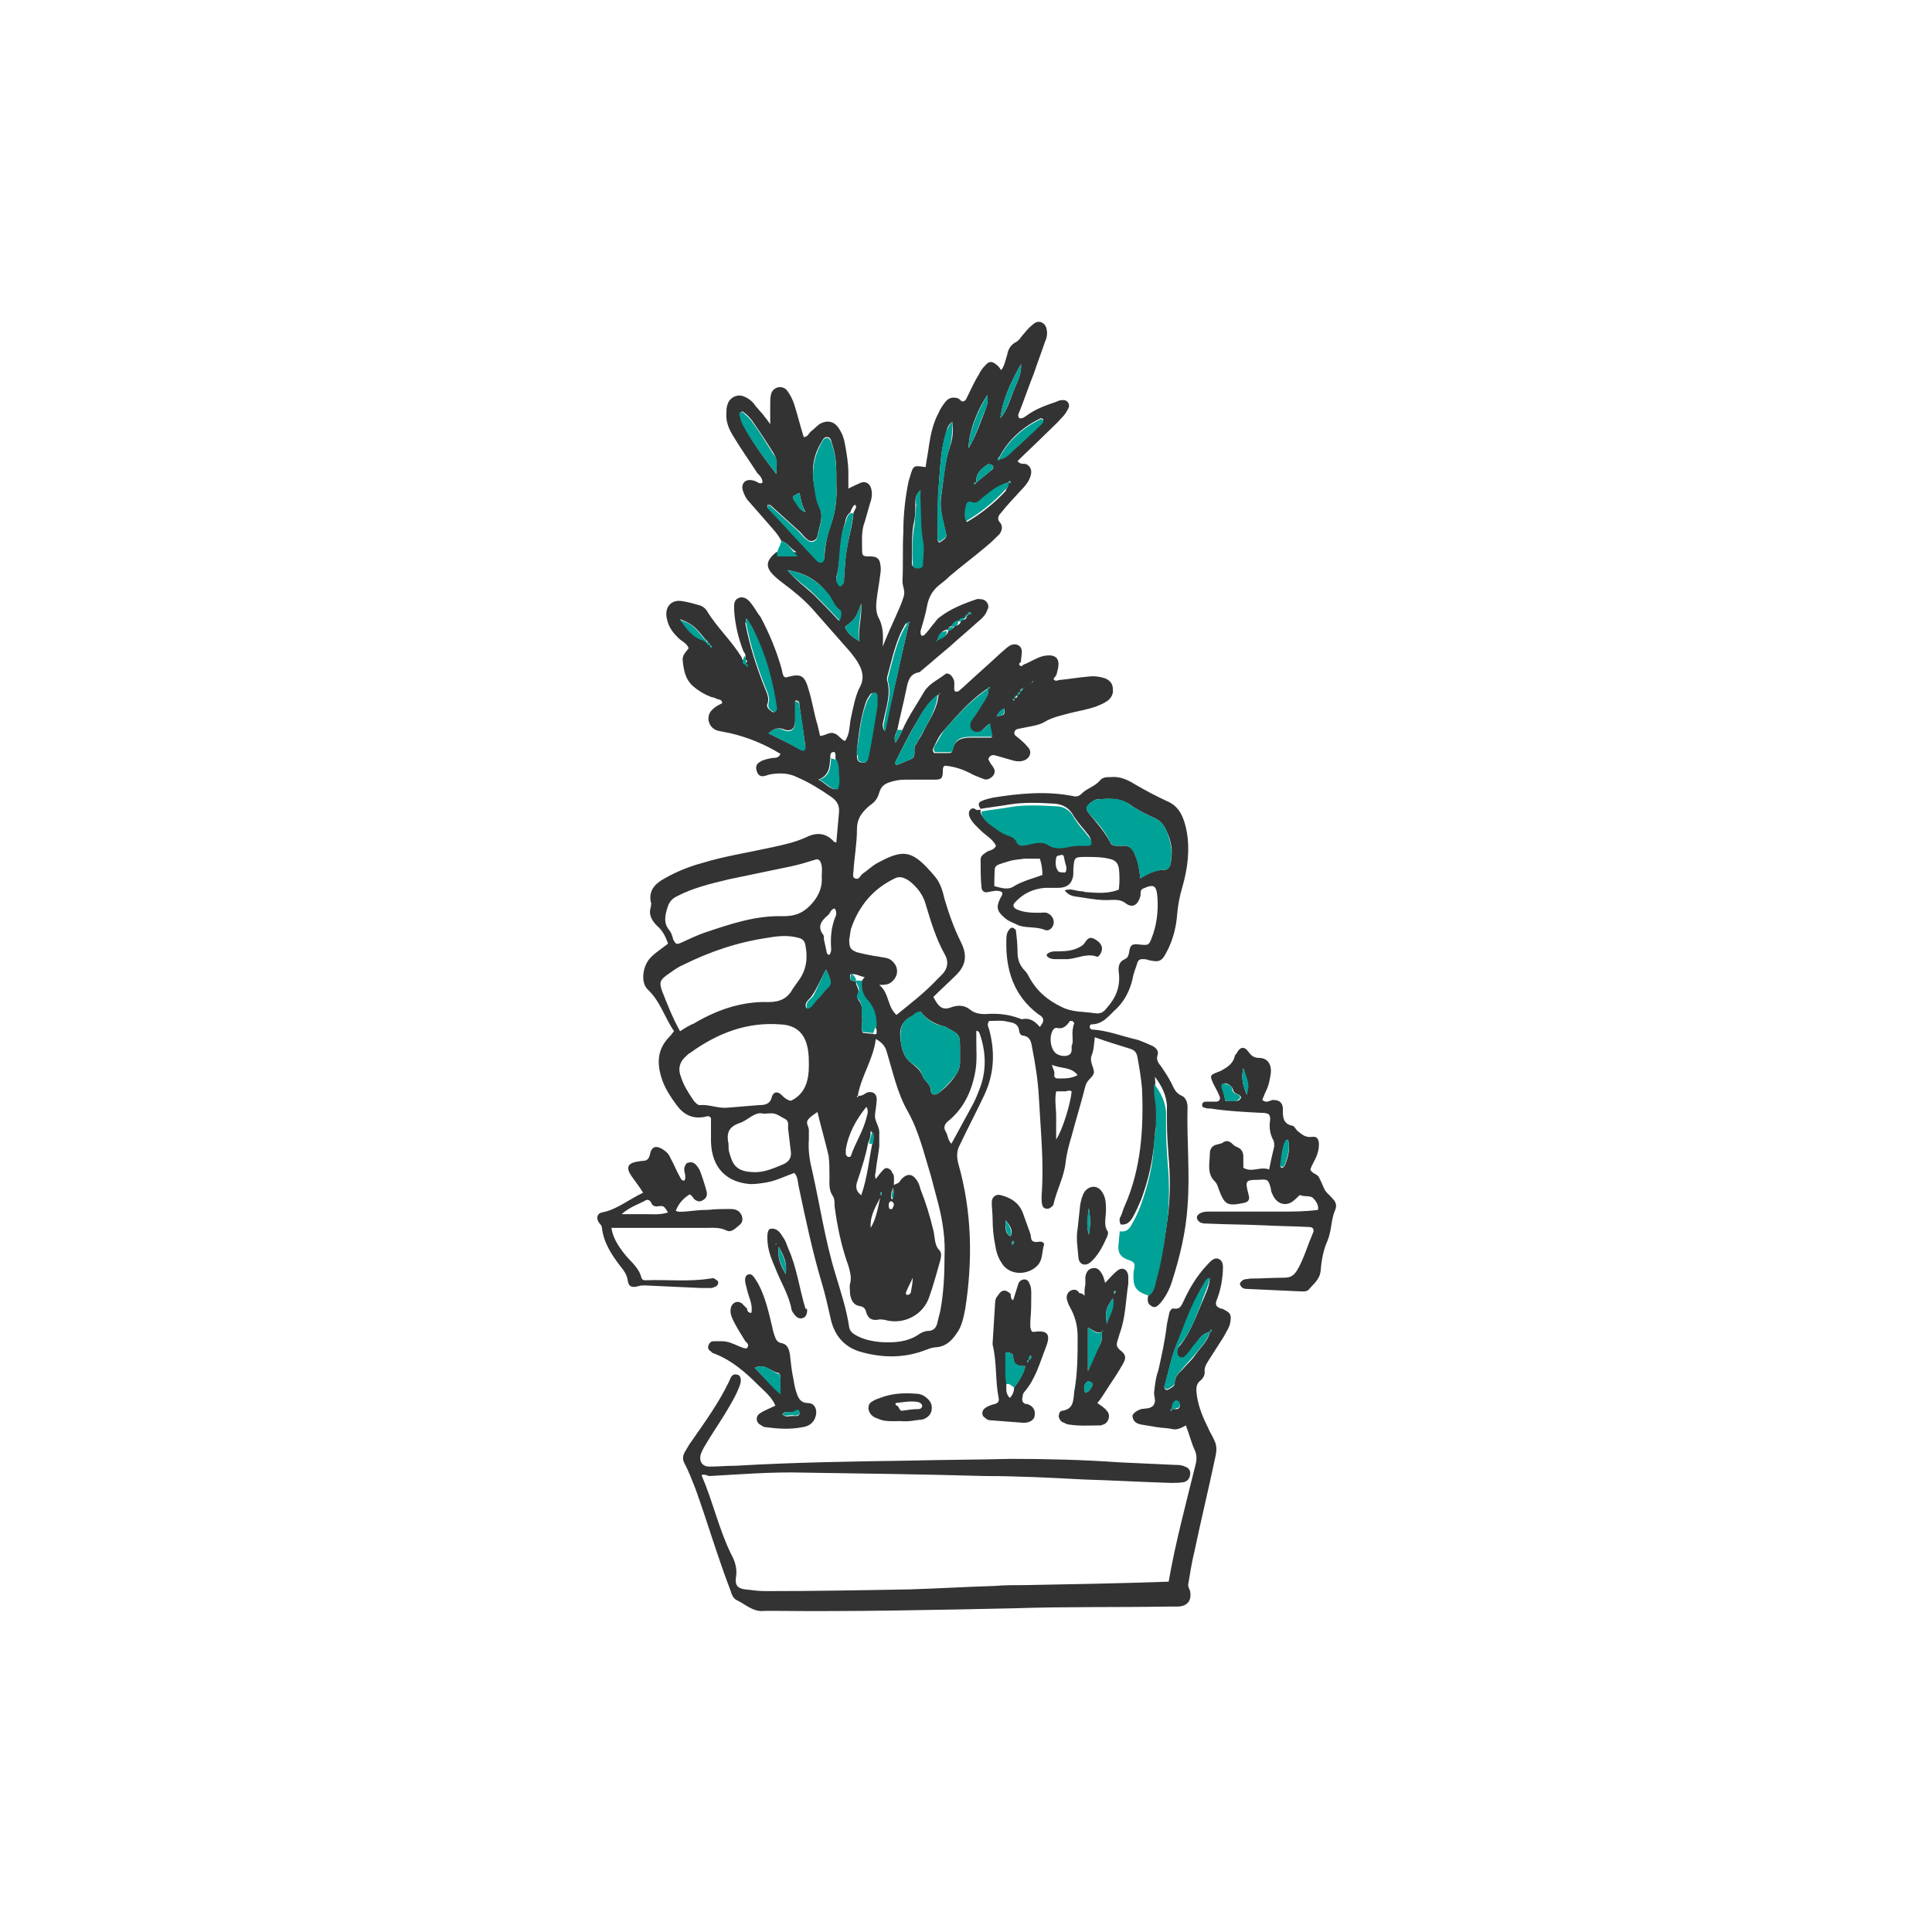<?xml version="1.0" encoding="utf-8"?>
<!-- Generator: Adobe Illustrator 25.3.1, SVG Export Plug-In . SVG Version: 6.00 Build 0)  -->
<svg version="1.1" id="Layer_1" xmlns="http://www.w3.org/2000/svg" xmlns:xlink="http://www.w3.org/1999/xlink" x="0px" y="0px"
	 viewBox="0 0 225 225" style="enable-background:new 0 0 225 225;" xml:space="preserve">
<style type="text/css">
	.st0{fill:none;}
	.st1{fill:#333333;}
	.st2{fill:#00A196;}
</style>
<path class="st0" d="M0,0h225v225H0V0z"/>
<g>
	<path class="st1" d="M105.1,85c0.7-1.6,1.7-3,2.5-4.4c0.6-1,1.6-1.4,2.5-2.1c0.3-0.2,0.7,0.1,0.9,0.5c0.3,0.5,0,1.1,0.2,1.5
		c0.4,0.2,0.6-0.2,0.9-0.4c1.5-1.4,3-2.7,4.5-4.1c0.4-0.3,0.7-0.7,1.2-0.9c0.6-0.2,1.2,0.1,1.2,0.8c0,0.4-0.1,0.8-0.1,1.2
		c-0.2,0.1-0.3,0.3-0.1,0.4c0.1,0.2,0.3,0,0.4-0.1c0.8-0.3,1.5-0.8,2.3-1c1.5-0.3,2.1,0.3,1.6,1.9c0,0.2-0.1,0.3-0.2,0.5
		c-0.1,0.1-0.3,0.3-0.1,0.4c0.1,0.1,0.3,0.1,0.5,0c1.1-0.1,2.2-0.3,3.4-0.4c0.7-0.1,1.4,0,2,0.2c0.5,0.2,0.9,0.6,0.9,1.2
		c0.1,0.6-0.2,1.1-0.6,1.4c-0.4,0.3-0.9,0.5-1.4,0.7c-0.9,0.3-1.9,0.5-2.8,0.7c-1.1,0.3-2.2,0.5-3.2,1.1c-0.5,0.3-1.1,0.4-1.6,0.5
		c-0.5,0.1-1,0.2-1.5,0.3c-0.4,0.1-0.5,0.6-0.2,0.8c0.5,0.4,1,0.8,1.4,1.3c0.5,0.5,0.3,1.2-0.3,1.5c-0.4,0.2-0.9,0.2-1.3,0.1
		c-0.7-0.2-1.4-0.4-2.1-0.6c-0.3-0.1-0.6-0.1-0.8,0.2c-0.2,0.2,0,0.4,0.1,0.6c0.1,0.2,0.3,0.4,0.4,0.6c0.2,0.3,0.2,0.7-0.1,1
		c-0.3,0.3-0.7,0.5-1.1,0.3c-0.5-0.2-1.1-0.4-1.6-0.7c-0.8-0.4-1.7-0.7-2.6-0.8c-0.4-0.1-0.5,0.1-0.5,0.6c0,0.9-0.2,1-1,1
		c-1.1,0-2.3,0-3.4,0c-0.6,0-1.2,0.1-1.8,0.3c-0.6,0.2-1,0.5-1.2,1.2c-0.2,0.7-0.5,1.1-1.1,1.5c-0.8,0.7-1.5,1.4-1.5,2.8
		c0,1.6-0.3,3.2-0.4,4.8c0,0.3-0.2,0.8,0.2,0.9c0.4,0.2,0.6-0.3,0.8-0.5c0.6-0.4,1.2-1,1.8-1.3c3.1-1.7,4.1-1.5,6.7,1.6
		c0.6,0.7,0.9,1.7,1.1,2.6c0.5,1.7,1.1,3.4,1.9,5c0.8,1.6,0.6,2.8-0.7,4c-0.8,0.8-1.7,1.6-2.5,2.4c0.6,1.2,1.1,1.6,2.1,1.2
		c0.9-0.3,1.6-0.2,2.2,0.3c0.5,0.4,1.1,0.5,1.7,0.5c1.4-0.1,2.7,0,4,0.5c0.1,0,0.2,0.1,0.3,0.1c0.9-0.2,1.5,0.2,2.1,0.9
		c0.4-0.5,0.6-0.9,0.1-1.3c-0.1-0.1-0.2-0.1-0.3-0.2c-2.8-2.1-3.8-5.1-3.7-8.6c0-0.4,0-0.8,0.3-1.2c0.3-0.4,0.5-0.3,0.8,0
		c0.1,0.8,0.2,1.7,0.2,2.5c0,0.9,0.2,1.6,0.9,2.3c0.2,0.2,0.3,0.4,0.4,0.6c0.9,1.7,2.2,2.8,3.9,3.6c1.2,0.6,2.5,0.5,3.8,0.7
		c0.6,0.1,1-0.1,1.3-0.5c1.1-1.2,1.7-2.5,1.5-4.2c-0.1-0.7,0-1.3,0.7-1.6c0.4-0.2,0.4-0.4,0.5-0.8c0.1-0.9,0.4-1,1.2-0.9
		c1,0.1,1.1,0.1,1.4-0.7c0.6-1.5,0.8-3.1,0.7-4.7c-0.1-1.5-0.4-1.7-1.7-1.1c-0.4,0.2-0.2,0.6-0.3,0.9c-0.3,1-0.9,1.4-1.7,0.8
		c-0.5-0.4-1-0.4-1.6-0.4c-1.2,0.1-2.4-0.1-3.6-0.3c-0.7-0.1-1.4-0.1-1.9-0.8c0.7-0.3,1.3,0.1,2,0.1c0.2,0,0.3,0.1,0.5,0.1
		c1.3,0.1,2.6,0.2,3.8-0.3c0.1-0.9,0.1-1.7,0-2.5c-0.1-0.5-0.3-0.8-0.8-1c-1-0.3-2-0.3-3-0.3c-1.4,0-1.4,0-1.5,1.5
		c0,0.2,0,0.4,0,0.5c-0.1,1.1-0.7,1.6-1.8,1.6c-0.5,0-1,0-1.5,0c-1.3,0.1-2.5,0.6-3.5,1.7c-0.3,0.3-0.2,0.6,0.2,0.8
		c0.9,0.4,1.8,0.4,2.7,0.4c0.3,0,0.7-0.1,1,0.1c0.4,0.2,0.7,0.7,0.6,1.2c-0.1,0.5-0.6,0.9-1,0.7c-1-0.4-2-0.2-3-0.5
		c-0.6-0.3-1.3-0.5-1.8-1c-0.8-0.7-0.9-1.2-0.4-2.2c0.1-0.2,0.3-0.4,0.2-0.7c-0.5-0.3-1.1-0.1-1.7,0c-0.4,0.1-0.7-0.2-0.7-0.6
		c-0.1-1.1-0.1-2.1-0.1-3.2c0-0.4,0.3-0.6,0.6-0.8c0.3-0.3,0.9-0.2,1.2-0.8c-0.4-0.8-1.2-1.2-1.8-1.8c-0.5-0.5-1-0.9-1.3-1.6
		c-0.1-0.3-0.1-0.6,0.1-0.8c0.3-0.3,0.5-0.1,0.7,0c0.1,0.1,0.3,0,0.5,0c-0.1,0.6,0.4,1,0.8,1.3c0.7,0.5,1.3,1.1,2.2,1.4
		c0.4,0.1,0.8,0.3,1,0.6c0.4,0.7,0.8,0.6,1.4,0.5c0.8-0.2,1.7-0.4,2.3,0c0.9,0.7,1.8,0.5,2.7,0.2c0.5-0.1,1.1-0.1,1.7-0.1
		c0.3,0,0.6,0.1,0.7-0.2c0.1-0.3-0.1-0.5-0.2-0.7c-0.6-0.8-1.4-1.6-1.9-2.5c-0.5-0.8-1.2-1.1-2-1.2c-1.8-0.1-3.6-0.2-5.4,0.1
		c-1.1,0.2-2.2,0.3-3.3,0.5c-0.2-0.3-0.4-0.7,0.1-0.9c0.4-0.2,0.9-0.3,1.3-0.4c3.1-0.5,6.2-0.8,9.3-0.2c0.4,0.1,0.7,0.1,1.1-0.3
		c0.6-0.6,1.5-0.8,2.1-1.5c0.3-0.4,0.8-0.4,1.3-0.4c1-0.1,1.9,0.3,2.7,0.8c1.2,0.7,2.5,1.4,3.8,2c1.5,0.6,2,2,2.3,3.5
		c0.4,2.2,0.1,4.4-0.5,6.5c-0.3,1-0.5,2-0.6,3.1c-0.1,1.5-0.5,3.1-1.2,4.4c-0.6,1.2-0.9,1.3-2.2,1c-0.2-0.1-0.4-0.1-0.7-0.1
		c-0.2,0-0.4,0.1-0.5,0.3c-0.2,0.7-0.5,1.3-0.6,2c-0.3,1.3-0.9,2.5-1.8,3.4c-0.9,0.8-1.6,1.9-3,1.9c-0.1,0-0.2,0.2-0.2,0.2
		c0,0.2,0.1,0.4,0.3,0.4c1.8,0.1,3.5,0.8,5.3,1.2c0.6,0.2,1.2,0.5,1.7,0.7c0.4,0.2,0.8,0.6,0.6,1.1c-0.2,0.6,0.2,1,0.5,1.4
		c0.4,0.6,0.8,1.2,1.1,1.8c0.3,0.6,0.5,1.2,1.2,1.5c0.5,0.2,0.7,0.8,0.7,1.3c-0.1,3.9,0.3,7.8,0,11.6c-0.2,3-0.9,5.9-1.8,8.7
		c-0.3,1-0.8,1.9-1.4,2.6c-0.3,0.3-0.6,0.6-1,0.3c-0.4-0.2-0.5-0.6-0.4-1.1c0.1-0.3,0.1-0.6,0.2-0.9c0.7-0.4,0.7-1.2,0.9-1.9
		c0.6-2.1,0.9-4.3,1.2-6.5c0.3-2.3,0.3-4.6,0.1-6.9c-0.1-1.4-0.2-2.7-0.2-4.1c0-0.7,0-1.3,0-2c-0.1-1.1-0.5-2.1-1.4-3.3
		c0.1,0.9,0,1.4,0.1,1.9c0.2,1.1,0.1,2.1,0.1,3.2c0,0.6-0.2,1.2-0.2,1.8c-0.2,2.6-0.7,5-1.6,7.4c-0.3,0.7-0.6,1.4-1,2.1
		c-0.3,0.5-0.7,0.9-1.4,0.8c-0.1-0.3-0.2-0.6,0-0.9c0.2-0.4,0.3-0.9,0.5-1.3c1.9-4.3,2.2-9,2-13.6c-0.1-1.2-0.3-2.4-0.5-3.5
		c-0.1-0.7-0.3-1-1-1.2c-1.3-0.4-2.6-0.8-4-1.3c-0.1,0.8-0.1,1.5-0.4,2.2c-0.2,0.7,0.3,1.3,0.3,1.9c-0.1,0.6-0.8,0.8-1,1.6
		c-0.5,2-1.1,3.9-1.6,5.8c-0.3,1-0.6,2.1-0.7,3.1c-0.2,1.7-1,3.1-1.4,4.8c0,0.2-0.2,0.3-0.3,0.4c-0.3,0.3-0.9,0.2-1-0.2
		c-0.1-0.3-0.1-0.7-0.1-1.1c0.3-3.8-0.1-7.5-0.3-11.3c-0.1-2-0.4-4-0.8-6c-0.1-0.6-0.2-1.3-1.1-1.4c-0.2,0-0.4-0.3-0.4-0.5
		c-0.1-0.9-0.7-1-1.3-1.1c-0.7-0.2-1.5-0.1-2.2-0.1c-0.3,0.4-0.1,0.7,0,1c0.7,2.6,0.6,5.2-0.6,7.7c-0.9,1.9-1.9,3.8-2.8,5.7
		c-0.4,0.7-0.4,1.4-0.2,2.2c1.6,5.6,1.7,11.3,0.8,17c-0.2,1-0.4,2-1,2.8c-0.6,0.9-1.3,1.5-2.3,1.6c-0.6,0-1.2,0.3-1.8,0.5
		c-2.4,0.8-4.8,0.7-7.2,0c-1.9-0.6-3-2-3.4-4c-0.3-1.3-0.6-2.7-1-4c-1.1-3.7-1.9-7.5-2.7-11.3c-0.1-0.5-0.1-1.1-0.5-1.5
		c-1.1,0.4-2.1,0.9-3.2,1.1c-0.6,0.1-1.2,0.2-1.9,0.2c-2.8-0.2-4.5-1.9-4.6-4.9c0-0.9,0-1.9,0-2.8c-0.3-0.4-0.6-0.1-0.9-0.1
		c-1.3,0.2-2.3-0.3-3.1-1.4c-0.6-0.8-1.2-1.7-1.6-2.7c-0.7-1.9-0.8-3.7,0.8-5.3c0.2-0.2,0.3-0.4,0.5-0.6c-1.1-1.6-1.6-3.5-3.1-4.9
		c-0.7-0.7-0.6-2.2,0-3.2c0.3-0.5,0.8-0.9,1.2-1.2c0.4-0.3,0.8-0.6,1.2-0.9c-0.3-0.9-0.7-1.6-1.3-2.1c-0.6-0.6-1-1.3-0.7-2.2
		c0-0.2,0.1-0.4,0-0.5c-0.3-1.4,0.5-2.2,1.6-2.8c1.4-0.8,2.9-1.4,4.4-1.8c2.6-0.8,5.3-1.2,8-1.8c1.4-0.3,2.8-0.6,4.1-1.2
		c1.2-0.6,2.3-0.5,3.2,0.5c0.1,0.1,0.2,0.1,0.3,0.1c0.1-1.1,0.2-2.3,0.3-3.4c0.1-0.9-0.2-1.4-0.9-1.9c-1.3-0.9-2.6-1.7-4-2.3
		c-1-0.5-2.1-0.5-3.2-0.3c-0.3,0.1-0.6,0.2-0.8,0.2c-0.4,0-0.6-0.3-0.7-0.7c-0.1-0.4,0-0.7,0.3-0.9c0.4-0.3,0.9-0.4,1.4-0.5
		c0.4-0.1,0.8,0.1,1.1-0.5c-1.8-1.1-3.7-1.9-5.8-2.4c-0.5-0.1-1-0.2-1.5-0.3c-1.1-0.3-1.5-1.7-0.6-2.5c0.3-0.3,0.7-0.5,1.1-0.7
		c0-0.5-0.4-0.4-0.6-0.5c-0.2-0.1-0.4-0.2-0.6-0.2c-0.8-0.3-1.5-0.7-2.2-1.3c-0.9-0.8-1.1-1.9-1.2-3.1c0-0.5,0.3-0.8,0.7-1.3
		c-0.2-0.6-0.8-0.8-1.2-1.2c-0.6-0.6-1.1-1.2-1.3-2.1c-0.4-1.4,0.4-2.4,1.7-2.2c0.7,0.1,1.4,0.3,2.1,0.5c0.3,0.1,0.6,0.3,0.8,0.6
		c1.2,2,2.9,3.5,4.1,5.5c0,0.2,0.1,0.3,0.3,0.3c0.1,0.1,0.1,0.2,0.2,0.3c0.2-0.2,0.1-0.3-0.1-0.4c0-0.3,0.1-0.6-0.2-0.9
		c-0.6-1.5-1-3.2-1.1-4.8c0-0.5-0.1-1.1,0.4-1.4c0.5-0.3,1.1-0.1,1.6,0.6c0.4,0.5,0.7,1.1,1.1,1.6c1,1.9,1.8,3.8,2.4,5.9
		c0.1,0.3,0.1,0.7,0.3,1c0.1,0,0.1,0.1,0.2,0.1c1.8-0.5,2.2-0.3,2.7,1.5c0.4,1.3,0.6,2.7,1,4c0.1,0.4,0.2,0.8,0.3,1.3
		c0.6,0,1.1-0.5,1.6-0.3c0.5,0.1,0.8,0.7,1.3,0.9c0.6-0.8,0.5-1.8,0.7-2.7c0.3-1.3,0.5-2.6,1.1-3.7c0.4-0.8,0.3-1.6-0.1-2.4
		c-0.3-0.6-0.7-1.1-1.1-1.6c-1.5-1.7-2.9-3.3-4.4-5c-1-1.1-2.1-2-3.3-2.9c-0.4-0.3-0.8-0.6-1.2-1c-1-1-0.9-1.7,0.3-2.7
		c0.7,0,1.4,0,2.4,0C92.1,64,91.8,63.2,91,63c-0.4-0.8-1-1.4-1.6-2.1c-0.7-0.8-1.4-1.6-2.1-2.4c-0.4-0.4-0.6-0.8-0.8-1.4
		c-0.2-0.7,0.2-1.2,0.8-1.2c0.3,0,0.6,0.1,0.8,0.2c0.2,0.1,0.4,0.3,0.7,0.1c0-0.5-0.3-0.8-0.6-1.1c-0.9-1.4-1.9-2.8-2.8-4.3
		c-0.5-0.8-0.9-1.7-0.8-2.7c0-0.3,0-0.6,0.1-0.9c0.2-0.9,1.2-1.4,2-1c0.5,0.2,1,0.6,1.3,1.1c0.3,0.3,0.5,0.6,0.8,0.9
		c0.2,0.3,0.5,0.6,0.9,1.2c0-1,0-1.7,0-2.4c0-0.4,0-0.7,0.1-1.1c0.2-0.8,1.2-1.1,1.8-0.5c0.4,0.5,0.7,1.1,0.9,1.7
		c0.4,1.3,0.7,2.5,1.1,3.8c0.5,0,0.6-0.5,0.9-0.7c0.4-0.3,0.7-0.7,1.1-0.9c0.8-0.4,1.6-0.2,2.1,0.6c0.4,0.6,0.6,1.2,0.7,1.8
		c0.2,1.1,0.4,2.2,0.4,3.4c0,0.6,0,1.2,0,1.8c0.6-0.3,1-0.5,1.5-0.7c0.6-0.2,1.1,0.2,1.2,0.9c0.1,0.5,0,1.1-0.2,1.6
		c-0.2,0.7-0.4,1.4-0.6,2.1c-0.4,1-0.3,2.1-0.3,3.2c0,0.8,0.1,0.8,1,0.8c0.6,0,1,0.2,1.1,0.8c0.1,0.5,0.1,0.9,0,1.4
		c-0.1,0.9-0.3,1.9-0.4,2.8c-0.1,0.7-0.1,1.5,0.2,2.1c0.5,0.9,0.6,1.9,0.5,3.4c0.6-1.5,1.1-2.6,1.6-3.7c0.3-0.7,0.6-1.3,0.8-2
		c0.3-0.7-0.1-1.3-0.1-1.9c0.1-1.9,0-3.8,0.1-5.7c0-2,0.2-3.9,0.6-5.9c0.1-0.3,0.2-0.7,0.3-1c0.3-0.9,0.4-0.9,1.7-0.7
		c0.1-0.9,0.3-1.7,0.4-2.6c0.2-1.3,0.5-2.6,1.1-3.7c0.2-0.5,0.5-0.9,0.8-1.3c0.4-0.5,0.9-0.6,1.5-0.4c0.2,0.1,0.4,0.5,0.7,0.3
		c0.2-0.1,0.3-0.4,0.4-0.6c0.4-0.8,0.8-1.7,1.3-2.5c0.2-0.4,0.4-0.7,0.7-1c0.5-0.6,0.9-0.6,1.6,0.1c0.1,0.1,0.2,0.3,0.3,0.4
		c0.4-0.5,0.5-1.2,0.7-1.8c0.1-0.6,0.4-1.1,0.9-1.4c0.5-0.2,0.7-0.7,1.1-1.1c0.3-0.4,0.7-0.8,1.1-1.1c0.6-0.5,1.4-0.1,1.5,0.7
		c0.1,0.5,0,1-0.2,1.4c-0.4,1.2-0.9,2.5-1.3,3.7c-0.6,1.5-1.1,3-1.7,4.5c-0.1,0.2-0.2,0.4,0,0.7c0.4,0.1,0.7-0.2,1-0.4
		c1-0.7,2.1-1.1,3.3-1.5c0.2-0.1,0.4-0.2,0.7-0.2c0.6-0.1,1,0.5,0.7,1c-0.2,0.4-0.4,0.7-0.7,1c-0.7,0.8-1.5,1.5-2.2,2.2
		c-1,1-2,1.9-3,2.9c0.4,0.5,0.8,0.2,1.1,0.4c0.5,0.3,0.6,0.8,0.4,1.4c-0.2,0.6-0.6,1.1-1.1,1.6c-0.8,0.9-1.6,1.7-2.3,2.6
		c-0.4,0.4-0.5,0.8-0.1,1.2c0.3,0.4,0.2,0.9-0.1,1.3c-0.5,0.5-1,1-1.5,1.4c-1.4,1.2-2.9,2.3-4.3,3.5c-0.4,0.4-0.9,0.8-1.3,1.1
		c-0.7,0.6-1.1,1.3-1.3,2.2c-0.2,1.1-0.5,2.1-0.8,3.1c0,0.1,0,0.4,0.1,0.5c0.1,0.1,0.3,0,0.4-0.1c0.3-0.3,0.6-0.7,0.9-1.1
		c0.3-0.3,0.5-0.7,0.8-0.9c1.3-1,2.8-1.6,4.3-2.1c0.2-0.1,0.5,0,0.7,0c0.5,0.1,0.9,0.7,0.6,1.2c-0.2,0.6-0.6,1-1.1,1.4
		c-1.1,1-2.3,2-3.4,3c-1.1,0.9-2.1,1.8-3.2,2.7c-0.1,0.1-0.2,0.2-0.3,0.2c-1.2,0.2-1.3,1.3-1.5,2.2c-0.3,1.5-0.7,3-1,4.5
		c-0.1,0.4-0.5,0.8-0.2,1.5C104.6,86,104.9,85.5,105.1,85z M82.4,74.8c0-0.2-0.2-0.3-0.3-0.4c-1.3-1.6-1.5-1.7-2.9-2.3
		c0.8,1.1,1.5,2.1,2.7,2.4c0.1,0.1,0.3,0.2,0.4,0.3c0.1,0.2,0.2,0.3,0.4,0.3c0,0.1,0,0.4,0.2,0.2c-0.1-0.1-0.2-0.1-0.2-0.2
		C82.7,75,82.6,74.9,82.4,74.8z M120.2,79.5c0,0-0.1,0-0.1,0.1c0,0,0,0.1,0,0.1C120,79.6,120.1,79.5,120.2,79.5c0,0,0.1-0.1,0.1-0.1
		c0,0,0-0.1,0-0.1C120.2,79.4,120.2,79.4,120.2,79.5z M119.1,80.2c-0.2,0-0.3,0.1-0.3,0.4c-0.2,0-0.3,0.1-0.3,0.4
		c-0.2,0-0.3,0.1-0.3,0.4c-0.1,0.1-0.4,0-0.1,0.2c0-0.1,0.1-0.2,0.1-0.3c0.2,0,0.3-0.1,0.3-0.4c0.2,0,0.3-0.1,0.3-0.4
		C119,80.5,119.1,80.4,119.1,80.2c0,0,0.1,0,0.1-0.1c0,0,0-0.1,0-0.1C119.3,80.1,119.2,80.2,119.1,80.2z M112.7,71.6
		c0.1,0,0.3-0.1,0.4-0.1c0-0.1-0.1-0.2-0.1-0.2C112.8,71.3,112.7,71.4,112.7,71.6c-0.2,0-0.3,0.1-0.3,0.4c-0.3,0-0.6,0-0.7,0.3
		c-0.4,0-0.7,0.2-0.7,0.6c-0.3,0-0.5,0.1-0.6,0.4c-0.6,0.1-1,0.4-1,1.1c-0.1,0-0.1,0-0.2,0c0,0,0,0.1,0,0.1c0.1,0,0.2,0,0.2-0.2
		c0.6-0.1,1-0.4,1.1-1c0.3,0,0.5-0.1,0.7-0.4c0.4-0.1,0.7-0.2,0.7-0.7c0.3,0,0.6,0,0.7-0.4C112.5,71.9,112.6,71.8,112.7,71.6z
		 M116.1,83.4c0.9-0.1,0.9-0.1,0.9-0.9C116.5,82.7,116.3,83,116.1,83.4c0,0-0.1,0.1-0.1,0.1c0,0,0,0.1,0,0.1
		C116,83.5,116,83.5,116.1,83.4z M97.3,88.4L97.3,88.4c0-0.2,0-0.3,0-0.5c0-0.2-0.1-0.4-0.3-0.3c-0.2,0-0.3,0.2-0.3,0.4
		c0,0.1,0,0.2,0,0.3c-0.1,1-0.1,2-1.4,2.5c0.9,0.4,1.3,1.2,2.2,1.1c0.3-0.7,0.1-1.5,0.1-2.3c0-0.3-0.1-0.7-0.2-1
		C97.4,88.5,97.4,88.5,97.3,88.4z M99.7,114.3L99.7,114.3c-0.1,0.5,0.5,0.9,0.2,1.5c-0.2,0.2,0,0.5,0.1,0.7c0.5,0.6,0.4,1.3,0.4,2
		c0.1,0.6-0.2,1.2,0.1,1.8c0.4,0,0.8,0.1,1.2,0.1c0.2,0.1,0.4,0.1,0.4-0.2c0-0.2,0-0.3-0.1-0.5c0.1-1.1-0.2-2.2-1-3
		c-0.6-0.6-0.8-1.4-0.7-2.3c0.1-0.2,0.2-0.4,0.4-0.6c-0.6-0.1-1.1-0.5-1.7-0.3C99,114.2,99,114.2,99.7,114.3z M113.7,56.2
		c0.6-0.5,1.1-0.9,1.7-1.4c0.2-0.1,0.4-0.4,0.2-0.6c-0.1-0.1-0.5-0.2-0.6-0.1C114.3,54.6,113.6,55.1,113.7,56.2
		c-0.2,0-0.4,0-0.2,0.2C113.6,56.4,113.6,56.3,113.7,56.2z M101.1,133.1c-0.3,1.6-0.8,3.1-1.3,4.6c-0.2,0.7,0,1.1,0.5,1.5
		c0.7-2,0.9-4.1,1.3-6.1c0.1-0.5,0.3-0.9-0.2-1.4C101.4,132.3,101.3,132.7,101.1,133.1z M116.5,53.4c0.5,0,0.8-0.4,1.2-0.7
		c1.2-1,2.3-2.1,3.4-3.2c0.2-0.2,0.4-0.4,0.4-0.7c-0.1,0-0.2-0.1-0.3-0.1c-2,1-3.7,2.4-4.8,4.5c-0.1,0.1-0.2,0.2-0.2,0.2
		C116.3,53.8,116.4,53.5,116.5,53.4z M99,59.7c-0.4,0.3-0.5,0.7-0.6,1.2c-0.7,2-0.4,4.2-1,6.3c-0.1,0.4,0.3,1.1,0.5,1
		c0.4-0.2,0.4-0.5,0.4-0.9c0.1-1.1,0.1-2.1,0.3-3.2c0.2-1.5,0.7-2.9,0.8-4.4c0.1-0.2,0.2-0.4,0.3-0.6c0-0.1,0-0.2-0.1-0.3
		c-0.1,0-0.2,0.1-0.2,0.1C99.2,59.2,99.1,59.5,99,59.7z M117.4,56.2c-1.1,0.3-1.9,1-2.7,1.7c-0.4,0.3-0.8,0.9-1.3,0.7
		c-0.8-0.3-0.8,0.3-0.9,0.8c-0.1,0.4-0.2,0.9,0.1,1.4c1.7-1,3.2-2.2,4.5-3.6C117.2,56.9,117.5,56.6,117.4,56.2
		c0.2,0,0.5,0.1,0.2-0.2C117.6,55.9,117.5,56.1,117.4,56.2z M109.3,80.9c-1.1,0.7-1.8,1.9-2.5,3.1c-0.9,1.5-1.7,3.1-2.5,4.7
		c-0.1,0.2,0,0.3,0.1,0.4c0.1,0,0.2-0.1,0.3-0.1c0.5-0.2,0.9-0.4,1.4-0.6c0.7-0.3,0.2-1.1,0.5-1.6c0.1-0.1,0.2-0.3,0.3-0.5
		c0.4-0.6,0.7-1.2,1-1.8C108.5,83.4,109.2,82.3,109.3,80.9c0,0,0.1,0,0.1-0.1c0,0,0-0.1,0-0.1C109.4,80.8,109.3,80.9,109.3,80.9z
		 M113.7,120.1c0,0,0-0.1,0-0.1C113.6,120,113.7,120,113.7,120.1c0,0.3,0,0.7,0,1c0,1.2,0.1,2.4-0.1,3.6c-0.4,2.3-1.3,4.3-3.1,5.8
		c-0.5,0.4-0.7,0.8-0.3,1.4c0.2,0.4,0.2,0.9,0.6,1.3c0.8-1.5,1.6-2.9,2.4-4.4c0.4-0.7,0.7-1.5,1-2.3c0.7-2,0.6-4.1-0.1-6.1
		C114,120.1,113.8,120,113.7,120.1z M115,80.2c-2,1.3-3.5,3.1-5.1,4.9c-0.5,0.5-0.8,1.2-1.1,1.8c-0.1,0.2-0.3,0.5,0,0.8
		c0.5,0,1.1,0,1.6,0c0.2,0,0.5,0,0.5-0.3c0.3-1.4,1.3-1.5,2.3-1.5c0.7,0,1.5,0,2.3,0c-0.1-0.5-0.2-1-0.3-1.6c-0.4,0.3-0.6,0.6-1,0.9
		c-0.4,0.2-0.8,0.3-1.1-0.1c-0.3-0.3-0.2-0.7-0.1-1c0.1-0.3,0.3-0.5,0.5-0.7c0.4-0.6,0.8-1.3,1.2-1.9C115,81,115.2,80.7,115,80.2
		c0.2,0,0.4,0,0.2-0.2C115.2,80,115.1,80.1,115,80.2z M104.1,138c0.4-0.2,0.5-0.2,0.6-0.3c0.1-0.1,0.2-0.3,0.3-0.4
		c0.7-0.7,1.3-0.6,1.8,0.2c0.2,0.3,0.3,0.6,0.4,1c0.6,1.5,1.1,3.1,1.5,4.8c0.2,0.8,0.1,1.7,0.7,2.3c0.3,0.3,0.2,0.8,0.1,1.2
		c-0.4,1.4-0.8,2.9-1.3,4.3c-0.7,2-2.8,3.1-4.8,2.7c-0.4-0.1-0.8-0.2-1.2-0.1c-0.7,0.1-1.1-0.2-1.3-0.8c-0.1-0.4-0.2-0.7-0.8-0.8
		c-0.7-0.1-1-0.7-1.1-1.4c0-0.4-0.1-0.9,0-1.2c0.2-0.7,0-1.4-0.2-2.1c-0.8-2.2-1.3-4.6-1.6-6.9c0-0.4,0-0.9-0.2-1.2
		c-0.5-0.7-0.4-1.5-0.4-2.2c0-0.8,0-1.7-0.1-2.5c-0.4-1.7-0.9-3.4-1.3-5.1c-0.4,0.3-0.8,0.5-1.1,0.9c-0.3,0.4,0.1,0.8,0.1,1.2
		c0,0.4,0,0.7,0,1.1c-0.1,1.3,0.1,2.5,0.4,3.7c0.9,4,1.5,8.1,2.7,12c0.6,2,1.3,4.1,1.6,6.2c0.1,0.4,0.3,0.6,0.6,0.8
		c1,0.6,2,0.8,3.1,0.9c1.5,0.1,3.1,0,4.4-0.9c0.3-0.2,0.7-0.4,1.1-0.4c0.7,0,1-0.5,1.1-1.1c0.1-0.4,0.2-0.8,0.3-1.2
		c0.4-2.1,0.5-4.3,0.5-6.4c0.1-2-0.2-4-0.7-6c-0.3-1.1-0.6-2.3-0.9-3.4c-0.8-2.6-1.4-5.2-2.7-7.5c-1.2-2.1-1.7-4.5-2.4-6.8
		c-0.2-0.8-0.6-1.2-1.3-1.6c-0.3,2.4-1.7,4.3-2.1,6.6c0.6,0.1,0.8-0.3,1.2-0.4c0.6-0.1,1,0.2,1,0.8c0,0.7-0.2,1.4-0.2,2.1
		c0.1,0.7,0.6,1.3,0.5,2c0,0.5,0,1,0,1.4c-0.1,0.9-0.3,1.9-0.4,2.8c0,0.3-0.2,0.6,0,1c0.3-0.4,0.6-0.8,0.9-1.1
		c0.2-0.2,0.4-0.2,0.6-0.1c0.2,0.1,0.4,0.3,0.4,0.5C104.2,136.8,104.1,137.3,104.1,138z M92.1,128.2c1.7-0.8,2.1-2.4,2.1-4.1
		c0-0.6,0-1.2-0.1-1.8c-0.3-1.9-1.3-2.9-3.2-3c-3.9-0.3-7.3,1-10.5,3.3c-0.2,0.1-0.4,0.3-0.5,0.4c-0.7,0.6-1,1.4-0.6,2.4
		c0.3,1,0.9,1.9,1.5,2.8c0.2,0.2,0.4,0.5,0.7,0.5c1.1-0.1,2.1,0.4,3.2,0.3c1.2-0.1,2.5-0.2,3.7-0.3c0.7,0,1.3-0.1,1.5-1
		c0.2-0.6,0.7-0.6,1.1-0.2C91.3,127.8,91.6,128.1,92.1,128.2z M79.2,120.1c0.6-0.4,1.1-0.7,1.6-0.9c2.7-1.6,5.6-2.6,8.7-2.5
		c1.3,0,2.2-0.4,2.8-1.5c0.2-0.3,0.5-0.7,0.7-1c0.9-1.2,1.1-2.6,0.8-4.1c-0.1-0.6-0.4-0.8-0.9-0.9c-1.1-0.3-2.3-0.2-3.4,0
		c-3.5,0.5-6.8,1.6-10,3.2c-0.7,0.3-1.3,0.8-1.9,1.2c-0.8,0.6-0.8,0.9-0.5,1.8C77.7,116.9,78.3,118.5,79.2,120.1z M104.4,118.2
		c1.6-1.3,3.3-2.6,4.7-4.1c0.2-0.2,0.4-0.4,0.6-0.6c0.7-0.7,0.8-1.6,0.3-2.4c-1-1.8-1.6-3.8-2.2-5.8c-0.3-1.1-1-2-1.9-2.7
		c-0.6-0.4-1.1-0.6-1.7-0.3c-2.5,1.2-4.2,3.2-5.1,5.9c-0.1,0.4-0.1,0.8-0.2,1.2c0,0.9,0.1,1.2,0.9,1.5c0.8,0.2,1.7,0.4,2.5,0.5
		c0.4,0.1,0.9,0.1,1.3,0.3c1,0.6,1.2,1.8,0.3,2.6c-0.4,0.4-0.9,0.4-1.5,0.4C103.6,115.7,103.3,117.2,104.4,118.2z M95.7,102.1
		c0-0.5,0.1-1.1-0.1-1.6c-0.1-0.3-0.3-0.5-0.6-0.4c-1,0.3-1.9,0.6-2.9,0.8c-2.4,0.5-4.8,1-7.2,1.5c-2.1,0.5-4.2,1-6.1,2
		c-0.6,0.3-0.9,0.7-1.1,1.4c-0.3,1-0.4,1.8,0.3,2.6c0.2,0.3,0.3,0.6,0.4,1c0.3,0.6,0.4,0.6,0.9,0.4c0.9-0.4,1.9-0.9,2.8-1.2
		c3-1,5.9-2,9.1-1.9c1.3,0,2.2-0.3,3.1-1.2C95.2,104.6,95.8,103.5,95.7,102.1z M132.8,102.3c0.9-0.6,1.8-1,2.8-1
		c0.4,0,0.6-0.3,0.7-0.6c0.3-1.3,0.2-2.6-0.4-3.8c-0.3-0.8-0.8-1.4-1.6-1.7c-0.9-0.4-1.9-0.9-2.7-1.5c-1.2-0.8-2.5-0.7-3.8-0.6
		c-0.3,0-0.5,0.2-0.8,0.4c-0.5,0.4-0.6,0.7-0.2,1.2c0.9,1.1,1.8,2.1,2.5,3.4c0.1,0.3,0.4,0.4,0.7,0.4c0.2,0,0.5,0,0.7,0
		c0.8-0.1,1.3,0.4,1.5,1.1C132.6,100.5,132.7,101.3,132.8,102.3z M107.2,117.8c-0.5,0.1-0.8,0.5-1.1,0.6c-1.2,0.6-1.4,1.6-1.2,2.8
		c0.1,1,0.4,1.9,1.1,2.5c0.5,0.4,1.1,0.8,1.4,1.5c0.2,0.7,1,1,1,1.8c0,0.5,0.5,0.6,0.9,0.3c0.8-0.6,1.5-1.3,2-2.1
		c0.3-0.4,0.5-0.9,0.5-1.5c0-0.5,0-1,0-1.4c0-1.8,0-1.8-1.5-2.6c-0.2-0.1-0.3-0.2-0.5-0.2C108.7,119.2,107.8,118.6,107.2,117.8z
		 M88.9,129.7c-1-0.3-1.8,0.8-2.8,1.1c-1.1,0.4-1.5,1-1.3,2.2c0.1,0.3,0,0.7,0.1,1.1c0.4,1.5,0.8,2.3,2.7,2.4
		c1.3,0.1,2.4-0.4,3.6-0.9c0.7-0.3,1-0.8,0.9-1.5c-0.1-0.8-0.2-1.7-0.3-2.5c-0.1-0.4,0.2-1-0.4-1.3c-0.4-0.2-0.8-0.5-1.2-0.6
		C89.8,129.6,89.4,129.7,88.9,129.7z M97.4,56.4c0-0.5,0-0.8,0-1.2c0-1.2-0.1-2.4-0.5-3.5c-0.1-0.3-0.1-0.8-0.6-0.8
		c-0.4,0-0.5,0.4-0.7,0.7c-0.9,1.5-1.1,3.1-0.8,4.8c0.2,0.9,0.3,1.8,0.6,2.6c0.6,1.2,0,2.3-0.2,3.4c-0.1,0.6-0.8,0.8-1.2,0.4
		c-0.4-0.3-0.7-0.8-1.1-1.1c-1.1-1-2.1-1.9-3.2-2.9c-0.1,0-0.2,0-0.3,0c-0.1,0.1,0,0.2,0,0.3c0,0.1,0.1,0.1,0.1,0.1
		c1.9,2,3.7,4,5.6,6c0,0,0.1,0.1,0.1,0.1c0.4,0.3,0.8,0.1,0.8-0.4c0.1-1.3,0.3-2.5,0.7-3.6C97.3,59.7,97.5,58,97.4,56.4z
		 M115.8,103.2c0.8,0.2,1.6,0.5,2.3,0c1-0.6,2.2-0.9,3.3-1.3c0-0.7-0.1-1.3-0.3-1.9c-0.6,0-1.2,0-1.8,0c-0.6,0.1-1.2,0.1-1.8,0.3
		c-2,0.6-1.6,0.4-1.7,2.2C115.8,102.8,115.8,102.9,115.8,103.2z M99.8,87.3c0,0.3,0,0.5,0,0.7c0,0.6,0.2,0.8,0.6,0.8
		c0.6,0.1,0.6-0.3,0.7-0.8c0.3-1.9,0.6-3.8,1-5.8c0.1-0.4,0-0.8,0-1.2c0-0.1-0.1-0.3-0.2-0.3c-0.2,0-0.4,0-0.5,0.1
		c-0.2,0.3-0.5,0.7-0.6,1.1C100.2,83.7,100,85.6,99.8,87.3z M86.9,72c0,0.4-0.1,0.5-0.1,0.6c0.5,2.6,1.3,5.1,2.3,7.6
		c0.2,0.5,0.5,1.1,0.3,1.7c-0.2,0.4,0.1,0.7,0.4,0.9c0.1,0.1,0.3,0.2,0.4,0.1c0.1,0,0.2-0.3,0.2-0.4c-0.4-2.8-1-5.5-2.2-8
		C87.9,73.7,87.6,72.9,86.9,72z M105.9,72.4c-0.3,0.2-0.4,0.2-0.4,0.2c-1.2,1.9-1.6,4.2-2.2,6.3c0,0.1,0,0.2,0,0.3
		c0.5,1.6-0.1,3.1-0.4,4.7c-0.1,0.4-0.2,0.7,0.1,1.2C104,80.9,104.9,76.7,105.9,72.4z M110.9,49.1c-0.5,0.4-0.6,0.8-0.7,1.2
		c-0.7,2.2-0.7,4.4-0.9,6.7c-0.1,1.8-0.1,3.6-0.1,5.4c0,0.3-0.1,0.6,0.2,0.8c0.9-0.6,0.9-0.6,0.7-1.4c-0.3-1.3-0.7-2.6-0.5-3.9
		c0.3-2.1,0.4-4.1,1.1-6.1C111,50.9,111,50.1,110.9,49.1z M107.2,57.1c-0.6,0.5-0.6,1.1-0.6,1.6c0,0.8,0,1.6-0.2,2.3
		c-0.3,1.5-0.1,3.1-0.2,4.6c0,0.3,0.2,0.5,0.5,0.5c0.4,0,0.7,0,0.7-0.5c0-0.9,0.2-1.8,0-2.7c-0.3-1.6-0.2-3.2-0.3-4.8
		C107.2,57.9,107.2,57.5,107.2,57.1z M90.4,55.2c0.1-1.6,0.1-1.6-0.3-2.4c-0.8-1.3-1.6-2.5-2.5-3.8c-0.3-0.4-0.6-0.7-1-1
		c-0.1-0.1-0.2-0.1-0.3,0c-0.1,0-0.2,0.2-0.1,0.3c0.1,0.4,0.2,0.8,0.4,1.2C87.6,51.5,88.9,53.2,90.4,55.2z M91.7,66.4
		c0.9,1.1,2,1.9,3,2.8c1,1,2,2,3,3.1c0.2-0.5,0.3-1,0-1.3c-0.6-0.5-0.8-1.2-1.2-1.7C95.3,67.6,93.7,66.7,91.7,66.4z M89.5,85.4
		c1.4,0.7,2.6,1.3,3.8,1.9c0.2,0.1,0.5,0,0.5-0.3c-0.2-1.6-0.5-3.3-0.7-4.9c0-0.2,0-0.6-0.5-0.5c0,0.8,0,1.6,0,2.3
		c0,1-0.5,1.4-1.4,1C90.5,84.7,90.1,84.9,89.5,85.4z M123,127.1c-0.2,1,0,1.9,0,2.9c0,0.9,0,1.9,0,2.7c0.7-1,1.7-4.2,1.8-5.6
		c-0.3-0.2-0.5,0-0.8,0C123.7,127.1,123.3,127.1,123,127.1z M124.9,120.4c0-0.2,0-0.7,0.2-1.2c0-0.1-0.1-0.2-0.2-0.3
		c-0.1,0-0.3,0-0.3,0c-0.4,0.6-0.8,1-1.6,0.8c-0.1,0-0.3,0.1-0.4,0.3c-0.4,0.7-0.3,1.9,0.2,2.5c0.3,0.4,1.1,0.6,1.6,0.4
		c0.5-0.2,0.4-0.7,0.4-1.1C125,121.4,124.9,121.1,124.9,120.4z M100.9,128.9c-1.2,1.5-2.1,3.1-2.4,5c0,0.2,0,0.4,0,0.5
		c0,0.1,0.1,0.2,0.2,0.3c0.2,0.1,0.4,0,0.4-0.1c0.5-1.5,1.4-2.8,1.8-4.4C101,129.8,101.2,129.4,100.9,128.9z M97.2,105.8
		c-0.5,0.1-0.5,0.6-0.8,0.8c-0.7,0.6-1.3,1.3-0.5,2.3c0.1,0.2,0,0.5,0.1,0.7c0.1,0.5,0.2,0.9,0.3,1.4c0,0.1,0.2,0.2,0.2,0.2
		c0.1,0,0.2-0.1,0.2-0.2c0.1-0.2,0.1-0.3,0.1-0.5c-0.1-1.2,0-2.4,0.4-3.5C97.4,106.6,97.5,106.2,97.2,105.8z M116.5,48.7
		c0.8-0.9,1.1-2.1,1.5-3.1c0.4-1,1-2,0.9-3.2C117.8,44.4,116.8,46.4,116.5,48.7z M96.2,112.9c-0.6,1.1-1,2.1-1.6,3
		c-0.3,0.5-1,0.8-0.7,1.5c0.6-0.1,0.8-0.7,1.2-1.1c0.5-0.4,0.7-1,1.3-1.4c0.3-0.2,0.3-0.6,0.2-1C96.6,113.7,96.4,113.4,96.2,112.9z
		 M112.8,52.2c0.9-1.5,1.4-3.1,2-4.6c0.1-0.3,0.2-0.6,0.2-0.8c0-0.2,0-0.5,0-0.8C113.7,47.9,112.8,50.5,112.8,52.2z M100.3,70.3
		c-0.7,1.8-0.7,1.8-1.9,2.7c0.3,0.8,0.9,1.2,1.7,1.7C99.9,73.2,100.4,71.9,100.3,70.3z M125.5,125.2c-0.8-1-1.9-0.7-3-1.2
		c0.1,0.4,0.3,0.7,0.3,1c-0.1,0.5,0.1,0.6,0.5,0.6C124.1,125.6,124.8,125.6,125.5,125.2z M124.2,101c-0.1-0.3-0.2-0.7-0.3-1.2
		c0-0.2-0.2-0.3-0.4-0.2c-0.2,0-0.5,0.1-0.5,0.3c-0.1,0.5-0.1,1.1,0.2,1.5c0.1,0.2,0.4,0.2,0.6,0.2
		C124.1,101.7,124.2,101.5,124.2,101z M101.4,143c0.6-1,0.8-2.1,1.1-3.5C101.8,140.8,101.3,141.8,101.4,143z M93.1,57.4
		c-0.9,0.4-0.9,0.5-0.5,1c0.3,0.4,0.4,0.9,1.2,1.2C93.3,58.8,93.3,58.1,93.1,57.4z M106.3,148.8c-0.2,0.5-0.5,1-0.7,1.5
		c-0.1,0.2-0.2,0.5,0.1,0.5c0.2,0,0.4-0.2,0.4-0.4C106.2,149.8,106.3,149.3,106.3,148.8z M104.1,140.3c0-0.1,0-0.2-0.1-0.2
		c0-0.1-0.1-0.2-0.2-0.2c-0.2,0-0.3,0.2-0.3,0.4c0,0.2,0,0.3,0.1,0.5c0,0,0.2,0,0.3,0C104,140.6,104.1,140.4,104.1,140.3z
		 M104,138.3c-0.1,0.4-0.2,0.5-0.2,0.7c0,0.2-0.1,0.5,0.1,0.7c0.1-0.2,0.1-0.3,0.1-0.4C104.1,139,104.1,138.8,104,138.3z
		 M102.6,138.8c0,0.1-0.1,0.2-0.1,0.3c0,0,0.1,0.1,0.1,0.1c0,0,0.1-0.1,0.1-0.1C102.7,139,102.7,138.9,102.6,138.8z M122,48.4
		L122,48.4L122,48.4L122,48.4z M100,127.7c0,0-0.1-0.1-0.1-0.1c0,0-0.1,0.1-0.1,0.1c0,0,0,0.1,0.1,0.1
		C99.9,127.7,99.9,127.7,100,127.7z"/>
	<path class="st1" d="M81.7,171.8c1.3,3,2,6.2,3.4,9.1c0.5,0.9,0.8,1.8,0.6,2.9c-0.1,0.8,0.2,1.2,1.1,1.3c0.8,0.1,1.6,0.2,2.4,0.2
		c5.6,0,11.1-0.1,16.7-0.2c3.3-0.1,6.6-0.3,9.9-0.4c1.2-0.1,2.4-0.1,3.6-0.1c5.6-0.1,11.1-0.2,16.7-0.4c0.8-4.6,2-9,3.1-13.5
		c0.2-0.7,0.2-1.3-0.1-1.9c-0.4-0.9-0.6-1.8-1-2.8c-0.5,0.3-1.1,0.6-1.7,0.4c-0.5-0.1-1.1-0.1-1.7-0.2c-0.6-0.1-1.2-0.2-1.8-0.3
		c-0.5-0.1-0.9-0.3-1-0.9c-0.1-0.3,0.4-0.7,1-0.9c0.5-0.1,1,0,1.4-0.4c0.4-0.5,0.1-1,0.1-1.5c0.1-0.9,0.2-1.8,0.5-2.6
		c0.4-1.8,0.8-3.6,1-5.4c0.1-0.5,0.2-0.9,0.3-1.4c0.1-0.2,0.3-0.5,0.5-0.4c0.8,0.1,0.9-0.4,1.2-1c0.7-1.5,1.5-2.8,2.6-4
		c0.4-0.4,0.8-1,1.4-0.8c0.7,0.3,0.5,1.1,0.5,1.7c-0.1,1.1-0.3,2.1-0.7,3.1c-0.2,0.5-0.1,0.8,0.5,1c0.2,0,0.3,0.1,0.5,0.2
		c0.6,0.3,0.7,0.6,0.6,1.3c-0.1,0.7-0.5,1.2-0.8,1.8c-0.5,0.8-1.1,1.7-1.6,2.5c-0.3,0.5-0.7,1-0.6,1.6c0,0.4-0.2,0.7-0.4,0.9
		c-0.7,0.5-0.6,1.1-0.5,1.9c0.2,1.3,0.7,2.5,1.3,3.7c0.2,0.5,0.5,0.9,0.7,1.4c0.3,0.6,0.3,1.1,0.2,1.7c-0.8,3.8-1.7,7.5-2.5,11.3
		c-0.3,1.2-0.5,2.5-0.7,3.7c-0.1,0.3,0.1,0.6,0.2,0.9c0.2,1.1-0.3,1.7-1.3,1.8c-0.4,0-0.8,0-1.2,0c-6,0.1-12,0-18,0.2
		c-9.4,0.2-18.7,0.4-28.1,0.3c-0.3,0-0.6,0-0.9,0c-1.4,0.2-2.3-0.8-3.4-1.3c-0.3-0.2-0.5-0.6-0.6-1c-1.5-3.9-2.7-8-4.1-11.9
		c-0.4-1-0.8-2.1-1.3-3c-0.2-0.4-0.2-0.8,0-1.2c0.3-0.5,0.5-0.9,0.8-1.3c1.6-2.3,3.2-4.5,4.4-7c0.2-0.4,0.3-1,1-0.8
		c0.4,0.1,0.5,0.7,0.2,1.4c-0.3,0.8-0.7,1.5-1.1,2.2c-0.8,1.4-1.7,2.7-2.5,4c-0.3,0.5-0.7,1.1-0.9,1.7c-0.2,0.8,0.2,1.4,1,1.4
		c1,0,2-0.1,3.1-0.1c6.8-0.4,13.6-0.5,20.4-0.6c3.9-0.1,7.7-0.1,11.6-0.2c4.2,0,8.4,0.1,12.6,0.4c2.1,0.1,4.3,0.2,6.5,0.3
		c0.4,0,0.8,0,1.2,0.2c0.4,0.1,0.7,0.5,0.6,0.9c0,0.4-0.3,0.8-0.7,0.9c-0.5,0.1-1,0.1-1.5,0.1c-3.4-0.1-6.8-0.3-10.2-0.4
		c-3.8-0.2-7.6-0.4-11.4-0.4c-7.1-0.2-14.2-0.3-21.3-0.4c-3.6-0.1-7.3,0.2-10.9,0.4C82,171.7,81.9,171.7,81.7,171.8z M136.5,164.1
		c0.2,0,0.3,0,0.5,0c0.2,0,0.4-0.1,0.4-0.4c0-0.2-0.1-0.5-0.3-0.5c-0.3-0.1-0.4,0.1-0.5,0.3C136.5,163.6,136.5,163.9,136.5,164.1
		c-0.1,0-0.3,0-0.1,0.3C136.4,164.3,136.4,164.2,136.5,164.1z M140.9,155.1c-1,0.2-1.4,1.1-2,1.8c-0.3,0.4-0.6,0.9-1,1.2
		c-0.3,0.2-0.7,0-0.8-0.4c-0.1-0.5,0.1-0.8,0.4-1.1c1.1-1.4,1.7-3.1,2.4-4.7c0.4-1,0.9-1.9,1-3c-0.4,0.1-0.5,0.3-0.6,0.5
		c-0.4,0.6-0.7,1.2-1,1.8c-0.8,1.7-1.4,3.5-2.2,5.2c-0.7,1.6-1,3.4-1.5,5.1c0,0.1,0,0.2,0.1,0.3c0.1,0.1,0.3,0.1,0.4,0
		c0.3-0.2,0.7-0.3,0.7-0.7c0-0.8,0.5-1.2,0.9-1.6c0.5-0.6,1.1-1.1,1.5-1.7C139.8,156.9,140.7,156.2,140.9,155.1c0.1,0,0.4,0,0.1-0.3
		C141,155,141,155,140.9,155.1z"/>
	<path class="st1" d="M147,128.1c0.5,0.4,0.8,0.1,1.2,0c0.7,0,1.1,0.2,1.2,0.9c0,0.1,0,0.2,0,0.4c0,0.8,0.1,1.5,1.1,1.7
		c0.2,0,0.4,0.4,0.6,0.6c0.5,0.4,0.9,0.8,1.7,0.7c0.6-0.1,0.8,0.3,0.8,0.9c0,0.5-0.1,0.9-0.3,1.4c-0.2,0.5-0.5,0.9-0.7,1.5
		c0.2,0.5,0.8,0.5,1,0.9c0.2,0.4,0.4,0.8,0.6,1.3c0.2,0.5,0.7,0.8,1,1.2c0.4,0.4,0.5,0.8,0.3,1.3c-0.5,1.1-0.4,2.4-0.9,3.6
		c-0.5,1.1-0.7,2.3-0.8,3.5c-0.1,1-0.8,1.5-1.4,2.2c-0.2,0.2-0.5,0.2-0.8,0.2c-2.2-0.1-4.3-0.2-6.5-0.3c-0.2,0-0.4-0.1-0.5-0.2
		c-0.1-0.1-0.2-0.3-0.2-0.4c0-0.1,0.1-0.2,0.2-0.3c0.3-0.3,0.6-0.2,1-0.3c1.3,0,2.6-0.1,3.9-0.1c0.8,0,1.2-0.2,1.7-1.1
		c0.7-1.3,1.1-2.7,1.7-4.1c0.2-0.4,0-0.7-0.4-0.7c-1.8-0.1-3.5-0.1-5.3-0.2c-2.2-0.1-4.3-0.1-6.5-0.2c-0.5,0-1.1,0-1.3-0.6
		c-0.1-0.4,0.4-0.8,1.3-0.8c2.8,0,5.7,0,8.5,0c1.4,0,2.8,0,4.3-0.2c0.1-0.6-0.3-1.1-0.6-1.4c-0.4-0.3-1-0.1-1.4-0.3
		c-0.2-0.1-0.4,0.3-0.7,0.5c-0.9,0.9-2.1,0.6-2.6-0.6c-0.1-0.2-0.2-0.4-0.2-0.7c-0.3-1-0.3-1.1-1.4-1c-1.6,0-1.6,0.1-1.2,1.7
		c0.2,0.6,0,0.9-0.6,1c-1.9,0.4-2.2,0.2-2.9-1.7c-0.1-0.3-0.2-0.6-0.4-0.8c-1-0.9-0.6-2.2-0.6-3.3c0-0.5,0.3-0.9,0.8-1
		c0.3-0.1,0.6-0.1,0.8-0.3c0.4-0.2,0.6-0.1,0.9,0.1c0.2,0.2,0.4,0.4,0.7,0.5c0.5,0.2,0.7,0.6,0.7,1.1c0,0.4,0,0.8,0,1.3
		c1,0.6,2-0.2,3,0.2c0.2-1,0.4-1.9,0.6-2.7c0-0.2,0-0.5-0.1-0.7c-0.4-0.7-0.5-1.5-0.4-2.2c0.1-0.8-0.1-1-1-1c-2-0.1-4-0.2-5.9-0.5
		c-0.2,0-0.5,0-0.7-0.1c-0.2,0-0.3-0.1-0.3-0.3c0-0.3,0.2-0.4,0.4-0.4c0.4,0,0.8,0,1.2,0c0.4,0,0.6-0.3,0.4-0.7
		c-0.2-0.5-0.5-1-0.7-1.4c-0.4-0.9-0.4-1,0.4-1.3c0.2-0.1,0.3-0.1,0.5-0.2c0.7-0.4,1.4-0.8,1.6-1.7c0-0.1,0.1-0.2,0.2-0.3
		c0.4-0.8,0.9-0.9,1.4-0.2c0.3,0.4,0.6,0.7,1.2,0.7c1,0,1.5,0.7,1.4,1.8c-0.1,0.6-0.2,1.2-0.4,1.7
		C147.4,127.1,147.2,127.6,147,128.1z M142.7,128.2c0.4,0,0.9,0,1.4,0c0.1,0,0.3-0.1,0.4-0.3c0.1-0.2-0.1-0.3-0.2-0.4
		c-0.3-0.1-0.6-0.2-0.7-0.6c-0.1-0.3-0.3-0.5-0.5-0.6c-0.2-0.1-0.5-0.2-0.6-0.1c-0.2,0.1-0.2,0.4-0.1,0.6
		C142.5,127.2,142.6,127.7,142.7,128.2z M150,132.7c-0.1,0.1-0.3,0.1-0.3,0.2c-0.4,0.9-0.4,1.9-0.6,2.9c0,0.1,0.1,0.2,0.2,0.2
		c0.1,0,0.2-0.1,0.3-0.2C150,134.8,150.3,133.8,150,132.7z M144.8,124.4c-0.3,1.2,0,2.1,0.4,3.1
		C145.4,126.3,145.4,126.3,144.8,124.4z"/>
	<path class="st1" d="M74.9,138.9c-0.5-0.8-1-1.4-1.4-2c-0.6-0.9-0.4-1.4,0.6-1.6c0.2,0,0.4-0.1,0.7-0.1c0.5,0,0.8-0.2,0.9-0.8
		c0.2-0.9,0.7-1,1.4-0.6c0.5,0.3,0.8,0.6,1,1.1c0.4,0.7,0.7,1.5,1.1,2.2c0.1,0.2,0.2,0.4,0.5,0.4c0.3-0.5-0.1-1,0-1.5
		c0.1-0.3,0.2-0.6,0.5-0.6c0.3-0.1,0.6,0,0.8,0.2c0.2,0.2,0.4,0.5,0.5,0.7c0.3,0.8,0.6,1.7,0.8,2.5c0.1,0.5-0.1,0.8-0.5,1
		c-0.3,0.2-0.6,0.1-0.9-0.1c-0.2-0.2-0.3-0.5-0.6-0.6c-0.6,0.4-1.2,0.9-1.6,1.9c0.3,0.2,0.7,0.1,1.1,0.1c0.9-0.1,1.8-0.2,2.7-0.2
		c0.8-0.1,1.7-0.1,2.5-0.1c0.6,0,1.1,0.1,1.4,0.8c0.1,0.4,0.1,0.7-0.2,1c-0.5,0.4-1,1-1.6,0.7c-0.8-0.4-1.7-0.3-2.5-0.3
		c-3.3,0-6.7,0-10,0c-0.3,0-0.6,0-0.9,0c0.2,1.2,0.8,2.1,1.5,3c0.7,0.9,1.7,1.6,2,2.8c0.1,0.3,0.3,0.3,0.5,0.3
		c2.5-0.1,5,0.2,7.5-0.2c0.2,0,0.3-0.1,0.5,0c0.1,0.1,0.3,0.2,0.4,0.3c0.1,0.2,0,0.5-0.2,0.6c-0.2,0.1-0.4,0.2-0.6,0.2
		c-0.4,0-0.8,0-1.2,0c-2.2-0.1-4.3-0.2-6.5-0.3c-0.3,0-0.5,0-0.8,0.1c-0.8,0.2-1.1,0-1.2-0.7c-0.1-0.7-0.5-1.2-0.9-1.7
		c-1-1.3-1.9-2.7-2.1-4.4c0-0.3-0.3-0.5-0.4-0.7c-0.3-0.5-0.1-1,0.4-1.1C71.8,140.9,73.2,139.7,74.9,138.9z M72.4,141.4
		c1,0,1.9,0,2.7,0c0.9,0,1.8,0.1,2.7-0.2c-0.5-0.8-0.5-0.8-1.3-0.7c-0.3,0-0.5-0.1-0.6-0.3c-0.2-0.5-0.5-0.6-0.9-0.3
		C74.2,140.3,73.3,140.6,72.4,141.4z"/>
	<path class="st1" d="M126.3,150.9c0-0.5,0-0.9,0.1-1.3c0-0.3,0-0.6,0-0.9c0.1-0.5,0.3-0.9,0.8-1c0.5-0.1,0.8,0.1,1.1,0.6
		c0.2,0.3,0.3,0.7,0.4,1.1c0.5-0.5,0.9-1,1.4-1.4c0.6-0.5,1.2-0.2,1.3,0.6c0,0.3,0,0.6,0,0.9c-0.3,1.9-0.3,3.9-1,5.8
		c-0.1,0.3-0.2,0.7-0.3,1c-0.1,0.4,0,0.6,0.3,0.9c0.7,0.5,0.8,0.9,0.4,1.6c-0.5,0.9-1.1,1.8-1.7,2.7c-0.4,0.6-0.8,1.3-1.3,1.9
		c0.4,0.3,0.8,0.5,1.1,0.9c0.5,0.5,0.2,1.4-0.4,1.6c-0.1,0-0.2,0.1-0.3,0.1c-1.2,0-2.5,0.1-3.7-0.1c-0.3,0-0.5-0.2-0.8-0.3
		c-0.2-0.1-0.3-0.3-0.4-0.6c0-0.3,0.1-0.7,0.4-0.7c1.3-0.2,1.3-1.1,1.4-2.2c0.4-2.1,0.4-4.3,0.4-6.4c0-1.1-0.2-2.1-0.7-3.1
		c-0.2-0.4-0.4-0.7-0.5-1.1c-0.2-0.5,0-1,0.4-1.2c0.4-0.2,0.8-0.1,1,0.3C126,150.6,126.1,150.7,126.3,150.9z M128.3,155.1
		c-0.6,0.3-1.1-0.3-1.6-0.5c0,1.7,0,3.3,0,5.1c0.5-1.2,0.9-2.2,1.4-3.1C128.3,156.2,128.4,155.7,128.3,155.1c0,0,0.1,0,0.1-0.1
		c0,0,0-0.1,0-0.1C128.4,155,128.4,155.1,128.3,155.1z M129.6,151.2c-0.8,1.2-0.9,1.4-0.7,3C129.1,153.3,129.8,152.4,129.6,151.2z
		 M126.4,162.2c0.4-0.1,0.6-0.4,0.8-0.8c0.1-0.2,0-0.3-0.1-0.4c-0.2-0.1-0.4-0.2-0.6,0C126.2,161.4,126.2,161.8,126.4,162.2z
		 M129.8,150.3c0,0.1-0.1,0.2-0.1,0.3c0,0,0.1,0.1,0.1,0.1c0-0.1,0.1-0.1,0.1-0.2C130,150.4,129.9,150.4,129.8,150.3z"/>
	<path class="st1" d="M87.5,152.9c0.2-1-0.3-1.8-0.5-2.7c-0.1-0.5-0.3-0.9-0.2-1.4c0.1-0.4,0.5-0.5,0.8-0.3c0.3,0.3,0.5,0.7,0.7,1
		c0.8,1.5,1.2,3.2,1.6,4.9c0.1,0.5,0.2,0.9,0.4,1.4c0.1,0.3,0.3,0.5,0.6,0.6c0.8,0.1,1,0.7,1.1,1.4c0.1,0.9,0.2,1.9,0.4,2.8
		c0.1,0.6,0.2,1.2,0.4,1.7c0.2,0.6,0.5,1.1,1.3,1.1c0.8,0,1.1,0.8,0.9,1.5c-0.2,0.8-0.8,1.2-1.5,1.3c-1.5,0.3-2.9,0.2-4.4,0
		c-0.2,0-0.4-0.2-0.6-0.3c-0.5-0.3-0.5-1,0-1.3c0.6-0.4,1.2-0.6,1.8-0.9c-0.4-1-1.3-1.7-2-2.4c-1.5-1.5-3.1-2.9-5.2-3.7
		c-0.1,0-0.2-0.1-0.3-0.2c-0.3-0.2-0.4-0.4-0.3-0.7c0.1-0.3,0.3-0.5,0.6-0.5c0.3,0,0.7,0,1,0c0.7,0,1.3,0.3,2,0.6
		c0.3,0.1,0.6,0.3,0.9,0.2c0.3-0.4,0-0.6-0.2-0.8c-0.5-0.8-1-1.6-1.4-2.4c-0.2-0.4-0.4-0.9-0.3-1.4c0.1-0.7,0.8-1,1.3-0.6
		c0.2,0.2,0.4,0.4,0.6,0.6C87,152.6,87.1,152.9,87.5,152.9z M87.9,159.3c1,1,1.9,2.1,3,3c0-0.8,0-1.3,0-1.9c0-0.2-0.1-0.4-0.2-0.5
		C89.8,159.8,89.1,158.7,87.9,159.3z M91.1,164.7c0.4,0.4,0.8,0.2,1.2,0.2c0.3,0,0.8,0.1,0.8-0.3c0-0.6-0.5-0.2-0.7-0.1
		C91.9,164.5,91.4,164.3,91.1,164.7z"/>
	<path class="st1" d="M118,151.4c0.2-0.6,0.4-1.3,0.6-1.9c0.1-0.3,0.4-0.5,0.7-0.5c0.3,0,0.5,0.2,0.6,0.5c0.2,0.4,0.2,0.8,0.2,1.2
		c0,1,0,2-0.1,3c0,0.5-0.1,1,0.2,1.4c0.1,0,0.2,0,0.3,0c1.5-0.2,1.9,0.3,1.3,1.8c-0.7,1.8-1.2,3.7-2.5,5.2c-0.1,0.1-0.2,0.3-0.2,0.5
		c-0.1,0.4-0.1,0.7,0.3,0.9c0.1,0,0.1,0,0.2,0c0.6,0.2,1,0.6,0.9,1.3c0,0.5-0.5,0.9-1.3,0.9c-1.3-0.1-2.6-0.2-3.9-0.3
		c-0.2,0-0.4-0.1-0.6-0.3c-0.4-0.2-0.4-0.8,0-1.1c0.4-0.3,0.8-0.4,1.2-0.5c0.3-0.1,0.5-0.3,0.4-0.7c-0.4-2-0.2-4.2-0.7-6.2
		c0-0.1,0-0.1,0-0.2c0.1-1.6,0.2-3.2,0.3-4.8c0-0.2,0.1-0.5,0.3-0.7c0.4-0.7,0.9-0.8,1.5-0.2C117.7,151.1,117.8,151.4,118,151.4z
		 M119.8,158.4c0.2-0.1,0.3-0.2,0.3-0.4c0-0.1-0.1-0.2-0.2-0.1C119.9,158,119.8,158.2,119.8,158.4c-0.1,0-0.3,0-0.1,0.3
		C119.7,158.6,119.8,158.5,119.8,158.4z M118.1,161.6c0.5-0.7,1.1-1.5,1.3-2.5c-0.8,0-1.4-0.1-1.4-1.1c0-0.4-0.4-0.5-0.9-0.5
		c0,1.2,0,2.5,0.1,3.7c0,0.6-0.1,1.1,0.4,1.6C117.9,162.5,118.1,162.1,118.1,161.6z"/>
	<path class="st2" d="M130.4,143.4c0.7,0.1,1.1-0.2,1.4-0.8c0.4-0.7,0.7-1.3,1-2.1c0.9-2.4,1.5-4.9,1.6-7.4c0-0.6,0.2-1.2,0.2-1.8
		c0-1.1,0.1-2.1-0.1-3.2c-0.1-0.5-0.1-1-0.1-1.9c0.9,1.2,1.3,2.2,1.4,3.3c0,0.7,0,1.3,0,2c0,1.4,0.1,2.7,0.2,4.1
		c0.2,2.3,0.2,4.6-0.1,6.9c-0.3,2.2-0.6,4.4-1.2,6.5c-0.2,0.7-0.2,1.4-0.9,1.9c-1.3-0.4-1.8-0.9-1.8-2.1c0-0.4,0-0.7,0.1-1.1
		c0.1-0.5,0-0.7-0.5-0.9c-1.2-0.4-1.5-0.9-1.3-2.2C130.3,144.2,130.4,143.8,130.4,143.4z"/>
	<path class="st1" d="M115.6,142c0-0.7-0.1-1.3-0.1-2c0-0.6,0.5-1,1.1-0.8c1.1,0.3,2,0.8,2.5,2c0.3,0.8,0.6,1.7,0.9,2.5
		c0.1,0.3,0,0.8,0.4,0.9c0.2,0.1,0.5,0,0.8,0c0.2,0,0.4,0.2,0.4,0.3c-0.3,0.9-0.1,1.9-0.9,2.6c-1.2,1.1-3.3,1-4.1-0.5
		c-0.4-0.6-0.6-1.3-0.7-2C115.7,144,115.6,143,115.6,142C115.6,142,115.6,142,115.6,142z M117.7,144c0.3-0.7,0-1.2-0.6-1.9
		C117.1,143,117,143.6,117.7,144z M118.1,144.8c0-0.1-0.1-0.2-0.1-0.3c-0.1,0.1-0.2,0.1-0.2,0.2c0,0.1,0.1,0.2,0.1,0.3
		C118,144.9,118,144.8,118.1,144.8z"/>
	<path class="st1" d="M125.5,143.1c0.1-0.9,0.2-1.9,0.3-2.8c0.1-0.5,0.2-1,0.5-1.5c0.6-0.8,1.6-0.8,2.1,0.1c0.4,0.6,0.4,1.4,0.4,2.1
		c0,0.8-0.3,1.7,0.2,2.4c0.1,0.1,0,0.5-0.1,0.7c-0.5,1.1-1,2.1-1.9,2.9c-0.6,0.5-1.3,0.3-1.4-0.5
		C125.5,145.3,125.3,144.2,125.5,143.1z M126.8,140.7c-0.1,1-0.3,2.1,0,3.1C127,142.8,127,141.8,126.8,140.7z"/>
	<path class="st1" d="M94,152.6c0,0.5-0.2,0.8-0.5,0.9c-0.3,0.1-0.6,0-0.8-0.2c-0.2-0.2-0.4-0.5-0.5-0.7c-0.3-1.8-1.3-3.3-1.9-4.9
		c-0.4-0.9-0.8-1.9-0.9-2.9c-0.1-1.1,0-1.7,0.4-1.7c0.7-0.1,1.1,0.5,1.4,1c0.3,0.4,0.4,0.8,0.6,1.3c1,2.2,1.3,4.7,2,7
		C94,152.4,94,152.5,94,152.6z M91.5,148.4c0.2-1.3-0.2-2.1-0.8-3.2C90.5,146.5,90.9,147.3,91.5,148.4z M90.4,144.8l-0.1,0.1l0.1,0
		L90.4,144.8z"/>
	<path class="st1" d="M104.9,165.5c-1,0-1.9,0.1-2.7-0.3c-0.3-0.1-0.5-0.2-0.7-0.4c-0.5-0.5-0.5-1.3,0.1-1.6
		c0.3-0.2,0.6-0.3,0.9-0.4c1.3-0.5,2.6-0.6,4-0.5c0.5,0,0.9,0.1,1.3,0.4c0.5,0.4,0.8,0.8,0.7,1.5c-0.1,0.6-0.5,0.9-1,1.1
		C106.6,165.4,105.7,165.6,104.9,165.5z M104.3,163.4c0,0.1,0,0.2,0,0.2c0.1,0.1,0.2,0.1,0.3,0.2c0.2,0.4,0.3,0.5,0.4,0.5
		c0.7-0.1,1.3-0.2,2-0.2c0.2,0,0.3-0.1,0.4-0.3c0-0.3-0.2-0.4-0.4-0.5C106.1,163.1,105.2,163.3,104.3,163.4z"/>
	<path class="st2" d="M91,63c0.8,0.2,1.1,1,1.9,1.8c-1,0-1.7,0-2.4,0C90.4,64.1,90.9,63.6,91,63z"/>
	<path class="st2" d="M105.1,85c-0.2,0.5-0.5,1-0.8,1.5c-0.3-0.6,0.1-1,0.2-1.5C104.7,85,104.9,85,105.1,85z"/>
	<path class="st2" d="M86.7,76.4c0.2,0.3,0.2,0.6,0.2,0.9l-0.1,0.1c-0.2,0-0.3-0.1-0.3-0.3C86.5,76.9,86.6,76.6,86.7,76.4z"/>
	<path class="st2" d="M132.8,102.3c-0.1-1-0.3-1.9-0.6-2.7c-0.3-0.7-0.7-1.2-1.5-1.1c-0.2,0-0.5,0-0.7,0c-0.3,0-0.5-0.1-0.7-0.4
		c-0.6-1.3-1.5-2.3-2.5-3.4c-0.4-0.5-0.4-0.8,0.2-1.2c0.2-0.2,0.5-0.4,0.8-0.4c1.3-0.1,2.6-0.3,3.8,0.6c0.8,0.6,1.8,1.1,2.7,1.5
		c0.8,0.3,1.3,0.9,1.6,1.7c0.5,1.2,0.7,2.5,0.4,3.8c-0.1,0.4-0.3,0.6-0.7,0.6C134.6,101.3,133.7,101.8,132.8,102.3z"/>
	<path class="st2" d="M114.3,94.5c1.1-0.2,2.2-0.3,3.3-0.5c1.8-0.3,3.6-0.2,5.4-0.1c0.7,0,1.5,0.3,2,1.2c0.5,0.9,1.3,1.7,1.9,2.5
		c0.1,0.2,0.3,0.4,0.2,0.7c-0.2,0.3-0.5,0.2-0.7,0.2c-0.6,0-1.1,0-1.7,0.1c-0.9,0.2-1.8,0.4-2.7-0.2c-0.6-0.4-1.5-0.2-2.3,0
		c-0.6,0.1-1.1,0.3-1.4-0.5c-0.2-0.3-0.6-0.5-1-0.6c-0.8-0.3-1.5-0.9-2.2-1.4C114.7,95.5,114.3,95.2,114.3,94.5
		C114.3,94.5,114.3,94.5,114.3,94.5z"/>
	<path class="st2" d="M107.2,117.8c0.6,0.8,1.5,1.5,2.6,1.7c0.2,0,0.3,0.1,0.5,0.2c1.5,0.8,1.5,0.8,1.5,2.6c0,0.5,0,1,0,1.4
		c0,0.6-0.2,1.1-0.5,1.5c-0.6,0.8-1.3,1.5-2,2.1c-0.4,0.3-0.9,0.2-0.9-0.3c0-0.8-0.8-1.1-1-1.8c-0.2-0.7-0.8-1.1-1.4-1.5
		c-0.7-0.6-1-1.5-1.1-2.5c-0.1-1.2,0-2.3,1.2-2.8C106.4,118.2,106.6,117.8,107.2,117.8z"/>
	<path class="st2" d="M97.4,56.4c0.1,1.6-0.1,3.3-0.7,5c-0.4,1.2-0.7,2.4-0.7,3.6c0,0.5-0.4,0.7-0.8,0.4c0,0-0.1-0.1-0.1-0.1
		c-1.9-2-3.7-4-5.6-6c0,0-0.1-0.1-0.1-0.1c0-0.1,0-0.2,0-0.3c0.1-0.1,0.2-0.1,0.3,0c1.1,1,2.1,1.9,3.2,2.9c0.4,0.4,0.7,0.8,1.1,1.1
		c0.5,0.4,1.1,0.2,1.2-0.4c0.2-1.1,0.8-2.2,0.2-3.4c-0.4-0.8-0.5-1.7-0.6-2.6c-0.3-1.7,0-3.3,0.8-4.8c0.2-0.3,0.3-0.7,0.7-0.7
		c0.4,0,0.5,0.5,0.6,0.8c0.4,1.1,0.5,2.3,0.5,3.5C97.4,55.6,97.4,55.9,97.4,56.4z"/>
	<path class="st2" d="M115.1,80.2c0.1,0.4-0.1,0.8-0.3,1.2c-0.4,0.6-0.8,1.3-1.2,1.9c-0.2,0.2-0.3,0.5-0.5,0.7
		c-0.1,0.3-0.2,0.7,0.1,1c0.3,0.3,0.7,0.3,1.1,0.1c0.3-0.2,0.6-0.5,1-0.9c0.1,0.6,0.2,1.1,0.3,1.6c-0.8,0-1.5,0-2.3,0
		c-1.1,0-2.1,0.1-2.3,1.5c-0.1,0.3-0.3,0.3-0.5,0.3c-0.6,0-1.1,0-1.6,0c-0.3-0.3-0.1-0.6,0-0.8c0.4-0.6,0.7-1.3,1.1-1.8
		C111.5,83.3,113.1,81.5,115.1,80.2L115.1,80.2z"/>
	<path class="st2" d="M99.8,87.3c0.3-1.7,0.4-3.6,1.1-5.4c0.1-0.4,0.4-0.7,0.6-1.1c0.1-0.1,0.3-0.1,0.5-0.1c0.1,0,0.2,0.2,0.2,0.3
		c0,0.4,0,0.8,0,1.2c-0.3,1.9-0.6,3.8-1,5.8c-0.1,0.4-0.1,0.8-0.7,0.8c-0.5-0.1-0.6-0.2-0.6-0.8C99.7,87.8,99.8,87.6,99.8,87.3z"/>
	<path class="st2" d="M86.9,72c0.7,0.8,1,1.7,1.4,2.5c1.1,2.5,1.8,5.2,2.2,8c0,0.1-0.1,0.4-0.2,0.4c-0.1,0-0.3,0-0.4-0.1
		c-0.3-0.2-0.5-0.4-0.4-0.9c0.2-0.6-0.1-1.2-0.3-1.7c-1-2.5-1.8-5-2.3-7.6C86.8,72.5,86.9,72.4,86.9,72z"/>
	<path class="st2" d="M109.2,80.9c-0.1,1.3-0.7,2.5-1.3,3.6c-0.3,0.6-0.7,1.2-1,1.8c-0.1,0.2-0.2,0.3-0.3,0.5
		c-0.3,0.5,0.2,1.2-0.5,1.6c-0.5,0.2-0.9,0.4-1.4,0.6c-0.1,0-0.2,0.1-0.3,0.1c-0.2-0.1-0.2-0.3-0.1-0.4c0.8-1.6,1.6-3.1,2.5-4.7
		C107.4,82.9,108.1,81.7,109.2,80.9L109.2,80.9z"/>
	<path class="st2" d="M105.9,72.4c-1,4.3-1.9,8.5-2.8,12.8c-0.3-0.5-0.2-0.9-0.1-1.2c0.2-1.6,0.9-3.1,0.4-4.7c0-0.1,0-0.2,0-0.3
		c0.6-2.2,1-4.4,2.2-6.3C105.5,72.6,105.6,72.5,105.9,72.4z"/>
	<path class="st2" d="M110.9,49.1c0,1,0,1.8-0.2,2.6c-0.6,2-0.8,4.1-1.1,6.1c-0.2,1.3,0.2,2.6,0.5,3.9c0.2,0.9,0.2,0.8-0.7,1.4
		c-0.3-0.2-0.2-0.5-0.2-0.8c0-1.8-0.1-3.6,0.1-5.4c0.2-2.2,0.2-4.5,0.9-6.7C110.4,49.9,110.5,49.5,110.9,49.1z"/>
	<path class="st2" d="M107.2,57.1c0,0.4,0,0.8,0,1.1c0.1,1.6,0,3.2,0.3,4.8c0.2,0.9,0,1.8,0,2.7c0,0.5-0.4,0.5-0.7,0.5
		c-0.3,0-0.5-0.2-0.5-0.5c0-1.5-0.1-3.1,0.2-4.6c0.1-0.7,0.1-1.5,0.2-2.3C106.6,58.2,106.6,57.6,107.2,57.1z"/>
	<path class="st2" d="M90.4,55.2c-1.5-2-2.8-3.7-3.9-5.7c-0.2-0.4-0.3-0.8-0.4-1.2c0-0.1,0.1-0.2,0.1-0.3c0.1,0,0.2,0,0.3,0
		c0.3,0.3,0.7,0.6,1,1c0.9,1.2,1.7,2.5,2.5,3.8C90.6,53.6,90.5,53.6,90.4,55.2z"/>
	<path class="st2" d="M91.7,66.4c2,0.3,3.6,1.3,4.9,2.9c0.4,0.6,0.6,1.3,1.2,1.7c0.3,0.2,0.2,0.8,0,1.3c-1-1.1-2-2.1-3-3.1
		C93.8,68.2,92.6,67.5,91.7,66.4z"/>
	<path class="st2" d="M89.5,85.4c0.6-0.5,1-0.7,1.7-0.4c0.9,0.4,1.4,0,1.4-1c0-0.8,0-1.5,0-2.3c0.4-0.1,0.5,0.3,0.5,0.5
		c0.3,1.6,0.5,3.2,0.7,4.9c0,0.3-0.2,0.4-0.5,0.3C92.1,86.7,90.9,86.1,89.5,85.4z"/>
	<path class="st2" d="M117.5,56.2c0,0.4-0.2,0.6-0.5,0.9c-1.3,1.4-2.8,2.6-4.5,3.6c-0.2-0.5-0.2-1-0.1-1.4c0.1-0.5,0.1-1.1,0.9-0.8
		c0.5,0.2,0.9-0.4,1.3-0.7C115.5,57.1,116.3,56.4,117.5,56.2L117.5,56.2z"/>
	<path class="st2" d="M99.4,59.8c-0.2,1.5-0.6,2.9-0.8,4.4c-0.2,1.1-0.2,2.1-0.3,3.2c0,0.4-0.1,0.7-0.4,0.9c-0.2,0.1-0.6-0.6-0.5-1
		c0.5-2.1,0.2-4.3,1-6.3c0.2-0.4,0.2-0.9,0.6-1.2C99.1,59.7,99.3,59.8,99.4,59.8z"/>
	<path class="st2" d="M101.7,120.3c-0.4,0-0.8-0.1-1.2-0.1c-0.3-0.6,0-1.2-0.1-1.8c-0.1-0.7,0.1-1.4-0.4-2c-0.2-0.2-0.3-0.4-0.1-0.7
		c0.4-0.6-0.2-1-0.2-1.5c0.2,0,0.5,0,0.7,0c-0.1,0.9,0.1,1.7,0.7,2.3c0.8,0.9,1,1.9,1,3C101.8,119.8,101.8,120.1,101.7,120.3z"/>
	<path class="st2" d="M116.4,53.3c1.1-2.1,2.8-3.5,4.8-4.5c0.1,0,0.2,0.1,0.3,0.1c0.1,0.3-0.2,0.5-0.4,0.7c-1.1,1.1-2.3,2.1-3.4,3.2
		c-0.3,0.3-0.7,0.6-1.2,0.7C116.4,53.4,116.4,53.3,116.4,53.3z"/>
	<path class="st2" d="M97.5,88.6c0.1,0.3,0.2,0.7,0.2,1c0,0.8,0.2,1.5-0.1,2.3c-0.9,0.1-1.3-0.7-2.2-1.1c1.3-0.4,1.3-1.5,1.4-2.5
		c0.2,0.1,0.4,0.1,0.6,0.2l0,0C97.4,88.5,97.4,88.5,97.5,88.6z"/>
	<path class="st2" d="M116.5,48.7c0.3-2.3,1.3-4.3,2.4-6.3c0.1,1.2-0.5,2.2-0.9,3.2C117.5,46.7,117.3,47.8,116.5,48.7z"/>
	<path class="st2" d="M96.2,112.9c0.2,0.5,0.4,0.8,0.5,1.1c0.1,0.3,0.1,0.7-0.2,1c-0.5,0.4-0.8,1-1.3,1.4c-0.4,0.4-0.6,1-1.2,1.1
		c-0.3-0.8,0.4-1.1,0.7-1.5C95.2,115.1,95.6,114,96.2,112.9z"/>
	<path class="st2" d="M112.8,52.2c0-1.7,1-4.3,2.2-6.2c0,0.3,0.1,0.5,0,0.8c0,0.3-0.1,0.6-0.2,0.8C114.1,49.1,113.7,50.7,112.8,52.2
		z"/>
	<path class="st2" d="M100.3,70.3c0,1.6-0.5,2.9-0.2,4.4c-0.7-0.4-1.4-0.9-1.7-1.7C99.6,72.1,99.6,72.1,100.3,70.3z"/>
	<path class="st2" d="M81.9,74.6c-1.2-0.3-1.9-1.3-2.7-2.4c1.4,0.5,1.5,0.6,2.9,2.3C82,74.5,82,74.5,81.9,74.6z"/>
	<path class="st2" d="M113.7,56.2c-0.1-1.1,0.6-1.6,1.3-2.1c0.1-0.1,0.5,0,0.6,0.1c0.2,0.2,0,0.4-0.2,0.6
		C114.8,55.3,114.3,55.7,113.7,56.2L113.7,56.2z"/>
	<path class="st2" d="M93.1,57.4c0.2,0.7,0.2,1.4,0.7,2.3c-0.8-0.3-0.9-0.9-1.2-1.2C92.2,57.9,92.2,57.8,93.1,57.4z"/>
	<path class="st2" d="M101.7,133.2c-0.2,0-0.4,0-0.5,0c0.1-0.4,0.2-0.9,0.4-1.4C101.9,132.2,101.7,132.7,101.7,133.2z"/>
	<path class="st2" d="M110.3,73.5c-0.1,0.6-0.5,0.9-1.1,1l0,0C109.2,73.8,109.7,73.5,110.3,73.5L110.3,73.5z"/>
	<path class="st2" d="M116.1,83.4c0.2-0.4,0.4-0.8,0.9-0.9C116.9,83.3,116.9,83.3,116.1,83.4L116.1,83.4z"/>
	<path class="st2" d="M104,138.3c0,0.5,0.1,0.7,0.1,0.9c0,0.1-0.1,0.3-0.1,0.4c-0.2-0.2-0.2-0.5-0.1-0.7
		C103.9,138.8,103.9,138.7,104,138.3z"/>
	<path class="st2" d="M111.6,72.3c0,0.5-0.3,0.7-0.7,0.7l-0.1-0.1C111,72.5,111.2,72.3,111.6,72.3L111.6,72.3z"/>
	<path class="st2" d="M99.1,113.4c0.4,0.2,0.6,0.5,0.6,0.9C99,114.2,99,114.2,99.1,113.4z"/>
	<path class="st2" d="M112.3,72c-0.1,0.3-0.4,0.4-0.7,0.4l0,0C111.8,72,112,71.9,112.3,72L112.3,72z"/>
	<path class="st2" d="M110.3,73.4c0.1-0.3,0.4-0.4,0.6-0.4l0.1,0.1C110.9,73.4,110.6,73.5,110.3,73.4L110.3,73.4z"/>
	<path class="st2" d="M102.6,138.8c0,0.1,0.1,0.2,0.1,0.3c0,0-0.1,0.1-0.1,0.1c0,0-0.1-0.1-0.1-0.1
		C102.5,139,102.6,138.9,102.6,138.8z"/>
	<path class="st2" d="M112.7,71.6c0-0.2,0.1-0.3,0.3-0.3c0,0,0.1,0.1,0.1,0.2C113,71.5,112.8,71.6,112.7,71.6L112.7,71.6z"/>
	<path class="st2" d="M117.4,56.2c0.1-0.1,0.2-0.2,0.2-0.2C117.9,56.2,117.6,56.2,117.4,56.2L117.4,56.2z"/>
	<path class="st2" d="M113.7,56.2c-0.1,0.1-0.1,0.2-0.2,0.2C113.3,56.2,113.5,56.2,113.7,56.2L113.7,56.2z"/>
	<polygon class="st2" points="122,48.4 122.1,48.5 122,48.5 	"/>
	<path class="st2" d="M116.5,53.4c-0.1,0.1-0.2,0.4-0.3,0.1c0,0,0.1-0.2,0.2-0.2C116.4,53.3,116.4,53.4,116.5,53.4z"/>
	<path class="st2" d="M116.1,83.4c0,0.1-0.1,0.1-0.1,0.2c0,0,0-0.1,0-0.1C116,83.5,116,83.5,116.1,83.4L116.1,83.4z"/>
	<path class="st2" d="M118.1,81.3c0,0.1-0.1,0.2-0.1,0.3C117.8,81.3,118,81.4,118.1,81.3L118.1,81.3z"/>
	<path class="st2" d="M118.4,80.9c0,0.2-0.1,0.3-0.3,0.4l0,0C118.1,81.1,118.3,81,118.4,80.9L118.4,80.9z"/>
	<path class="st2" d="M118.8,80.6c0,0.2-0.1,0.3-0.3,0.4l0,0C118.5,80.7,118.6,80.6,118.8,80.6L118.8,80.6z"/>
	<path class="st2" d="M109.3,80.9c0.1-0.1,0.1-0.1,0.2-0.2c0,0,0,0.1,0,0.1C109.3,80.9,109.3,80.9,109.3,80.9
		C109.2,80.9,109.3,80.9,109.3,80.9z"/>
	<path class="st2" d="M119.1,80.2c0,0.2-0.1,0.3-0.3,0.4l0,0C118.8,80.4,118.9,80.3,119.1,80.2L119.1,80.2z"/>
	<path class="st2" d="M119.1,80.2c0.1-0.1,0.1-0.1,0.2-0.2c0,0,0,0.1,0,0.1C119.2,80.2,119.2,80.2,119.1,80.2L119.1,80.2z"/>
	<path class="st2" d="M115,80.2c0.1-0.1,0.1-0.2,0.2-0.2C115.4,80.2,115.2,80.2,115,80.2L115,80.2z"/>
	<path class="st2" d="M120.1,79.5c-0.1,0.1-0.1,0.1-0.2,0.2c0,0,0-0.1,0-0.1C120.1,79.5,120.1,79.5,120.1,79.5
		C120.2,79.5,120.1,79.5,120.1,79.5z"/>
	<path class="st2" d="M120.2,79.5c0-0.1,0.1-0.1,0.1-0.2c0,0,0,0.1,0,0.1C120.2,79.4,120.2,79.5,120.2,79.5
		C120.1,79.5,120.2,79.5,120.2,79.5z"/>
	<path class="st2" d="M86.9,77.3c0.2,0.1,0.3,0.2,0.1,0.4c-0.1-0.1-0.1-0.2-0.2-0.3L86.9,77.3z"/>
	<path class="st2" d="M82.7,75.2c0.1,0.1,0.2,0.1,0.2,0.2C82.7,75.6,82.7,75.3,82.7,75.2L82.7,75.2z"/>
	<path class="st2" d="M82.7,75.2c-0.2,0-0.3-0.1-0.4-0.3l0.1-0.1C82.6,74.9,82.7,75,82.7,75.2C82.7,75.2,82.7,75.2,82.7,75.2z"/>
	<path class="st2" d="M109.2,74.5c0,0.2-0.1,0.2-0.2,0.2c0,0,0-0.1,0-0.1C109.2,74.5,109.2,74.5,109.2,74.5L109.2,74.5z"/>
	<path class="st2" d="M82.3,74.9c-0.1-0.1-0.3-0.2-0.4-0.3c0.1-0.1,0.1-0.1,0.1-0.2c0.2,0.1,0.3,0.2,0.3,0.4L82.3,74.9z"/>
	<path class="st2" d="M112.3,72c0-0.2,0.1-0.3,0.3-0.4l0,0C112.6,71.8,112.5,71.9,112.3,72L112.3,72z"/>
	<path class="st2" d="M140.9,155.1c-0.3,1.1-1.1,1.8-1.7,2.6c-0.5,0.6-1,1.1-1.5,1.7c-0.4,0.5-0.9,0.9-0.9,1.6
		c0,0.4-0.4,0.5-0.7,0.7c-0.2,0.1-0.3,0.1-0.4,0c-0.1-0.1-0.1-0.2-0.1-0.3c0.5-1.7,0.8-3.4,1.5-5.1c0.7-1.7,1.3-3.5,2.2-5.2
		c0.3-0.6,0.7-1.2,1-1.8c0.1-0.2,0.2-0.4,0.6-0.5c-0.2,1.1-0.7,2-1,3c-0.7,1.6-1.2,3.3-2.4,4.7c-0.3,0.3-0.4,0.7-0.4,1.1
		c0.1,0.4,0.5,0.6,0.8,0.4c0.4-0.3,0.7-0.8,1-1.2C139.5,156.2,139.9,155.3,140.9,155.1L140.9,155.1z"/>
	<path class="st2" d="M136.5,164.1c0-0.2,0-0.5,0.1-0.7c0.1-0.2,0.3-0.4,0.5-0.3c0.3,0.1,0.3,0.3,0.3,0.5c0,0.3-0.2,0.4-0.4,0.4
		C136.8,164.1,136.7,164.1,136.5,164.1L136.5,164.1z"/>
	<path class="st2" d="M136.5,164.1c0,0.1-0.1,0.2-0.1,0.3C136.2,164.1,136.3,164.1,136.5,164.1L136.5,164.1z"/>
	<path class="st2" d="M140.9,155.1c0-0.1,0.1-0.2,0.1-0.3C141.3,155.1,141,155.1,140.9,155.1L140.9,155.1z"/>
	<path class="st2" d="M142.7,128.2c-0.1-0.6-0.3-1-0.4-1.4c-0.1-0.2-0.1-0.5,0.1-0.6c0.2-0.1,0.4,0.1,0.6,0.1
		c0.3,0.1,0.5,0.3,0.5,0.6c0.1,0.4,0.4,0.5,0.7,0.6c0.1,0,0.3,0.2,0.2,0.4c-0.1,0.1-0.2,0.2-0.4,0.3
		C143.7,128.3,143.2,128.2,142.7,128.2z"/>
	<path class="st2" d="M150,132.7c0.3,1.1-0.1,2.1-0.4,3c0,0.1-0.2,0.2-0.3,0.2c-0.1,0-0.2-0.1-0.2-0.2c0.1-1,0.2-2,0.6-2.9
		C149.8,132.8,149.9,132.8,150,132.7z"/>
	<path class="st2" d="M144.8,124.4c0.7,1.9,0.7,1.9,0.4,3.1C144.8,126.5,144.5,125.6,144.8,124.4z"/>
	<path class="st2" d="M128.3,155.1c0.1,0.5,0,1-0.2,1.5c-0.4,0.9-0.8,1.9-1.4,3.1c0-1.8,0-3.4,0-5.1
		C127.3,154.9,127.7,155.5,128.3,155.1L128.3,155.1z"/>
	<path class="st2" d="M129.6,151.2c0.3,1.2-0.4,2-0.7,3C128.7,152.7,128.8,152.4,129.6,151.2z"/>
	<path class="st2" d="M126.4,162.2c-0.2-0.4-0.2-0.8,0.1-1.2c0.1-0.2,0.4-0.2,0.6,0c0.2,0.1,0.2,0.3,0.1,0.4
		C127,161.8,126.8,162.1,126.4,162.2z"/>
	<path class="st2" d="M129.8,150.3c0,0.1,0.1,0.1,0.1,0.2c0,0.1-0.1,0.2-0.1,0.2c0,0-0.1-0.1-0.1-0.1
		C129.8,150.5,129.8,150.4,129.8,150.3z"/>
	<path class="st2" d="M128.3,155.1c0.1-0.1,0.1-0.1,0.2-0.2c0,0,0,0.1,0,0.1C128.4,155.1,128.4,155.1,128.3,155.1L128.3,155.1z"/>
	<path class="st2" d="M87.9,159.3c1.3-0.6,1.9,0.5,2.8,0.7c0.1,0,0.2,0.3,0.2,0.5c0,0.6,0,1.2,0,1.9
		C89.7,161.4,88.9,160.3,87.9,159.3z"/>
	<path class="st2" d="M91.1,164.7c0.4-0.4,0.9-0.2,1.3-0.3c0.2-0.1,0.7-0.5,0.7,0.1c0,0.4-0.5,0.4-0.8,0.3
		C91.9,164.8,91.4,165,91.1,164.7z"/>
	<path class="st2" d="M117.2,161.2c-0.2-1.2-0.1-2.5-0.1-3.7c0.5,0,0.9,0.1,0.9,0.5c0,1,0.7,1.1,1.4,1.1c-0.2,1.1-0.8,1.8-1.3,2.5
		C117.8,161.4,117.6,161.1,117.2,161.2z"/>
	<path class="st2" d="M119.8,158.4c0-0.2,0-0.3,0.1-0.5c0-0.1,0.2,0,0.2,0.1C120.1,158.2,120,158.3,119.8,158.4L119.8,158.4z"/>
	<path class="st2" d="M119.8,158.4c0,0.1-0.1,0.2-0.1,0.3C119.5,158.4,119.7,158.4,119.8,158.4L119.8,158.4z"/>
	<path class="st2" d="M117.7,144c-0.6-0.4-0.6-1-0.6-1.9C117.6,142.8,117.9,143.3,117.7,144z"/>
	<path class="st2" d="M118.1,144.8c-0.1,0.1-0.1,0.1-0.2,0.2c0-0.1-0.1-0.2-0.1-0.3c0-0.1,0.1-0.1,0.2-0.2
		C118,144.6,118,144.7,118.1,144.8z"/>
	<path class="st2" d="M126.8,140.7c0.2,1,0.2,2.1,0,3.1C126.5,142.8,126.6,141.8,126.8,140.7z"/>
	<path class="st2" d="M91.5,148.4c-0.5-1.1-1-1.9-0.8-3.2C91.2,146.3,91.7,147.1,91.5,148.4z"/>
	<polygon class="st2" points="90.4,144.8 90.4,145 90.3,145 	"/>
	<path class="st1" d="M123.4,111.7c-0.1,0-0.3,0-0.6,0c-0.3,0-0.7-0.1-0.9-0.4c-0.1-0.2,0.4-0.5,0.9-0.5c0.8,0,1.7,0,2.5-0.3
		c0.4-0.2,0.8-0.3,1.1-0.8c0.4-0.6,0.7-0.6,1.3-0.2c0.6,0.4,0.8,0.9,0.5,1.5c-0.1,0.2-0.3,0.5-0.5,0.4c-1.1-0.4-2.2,0.2-3.3,0.3
		C124.2,111.7,123.9,111.7,123.4,111.7z"/>
</g>
</svg>

